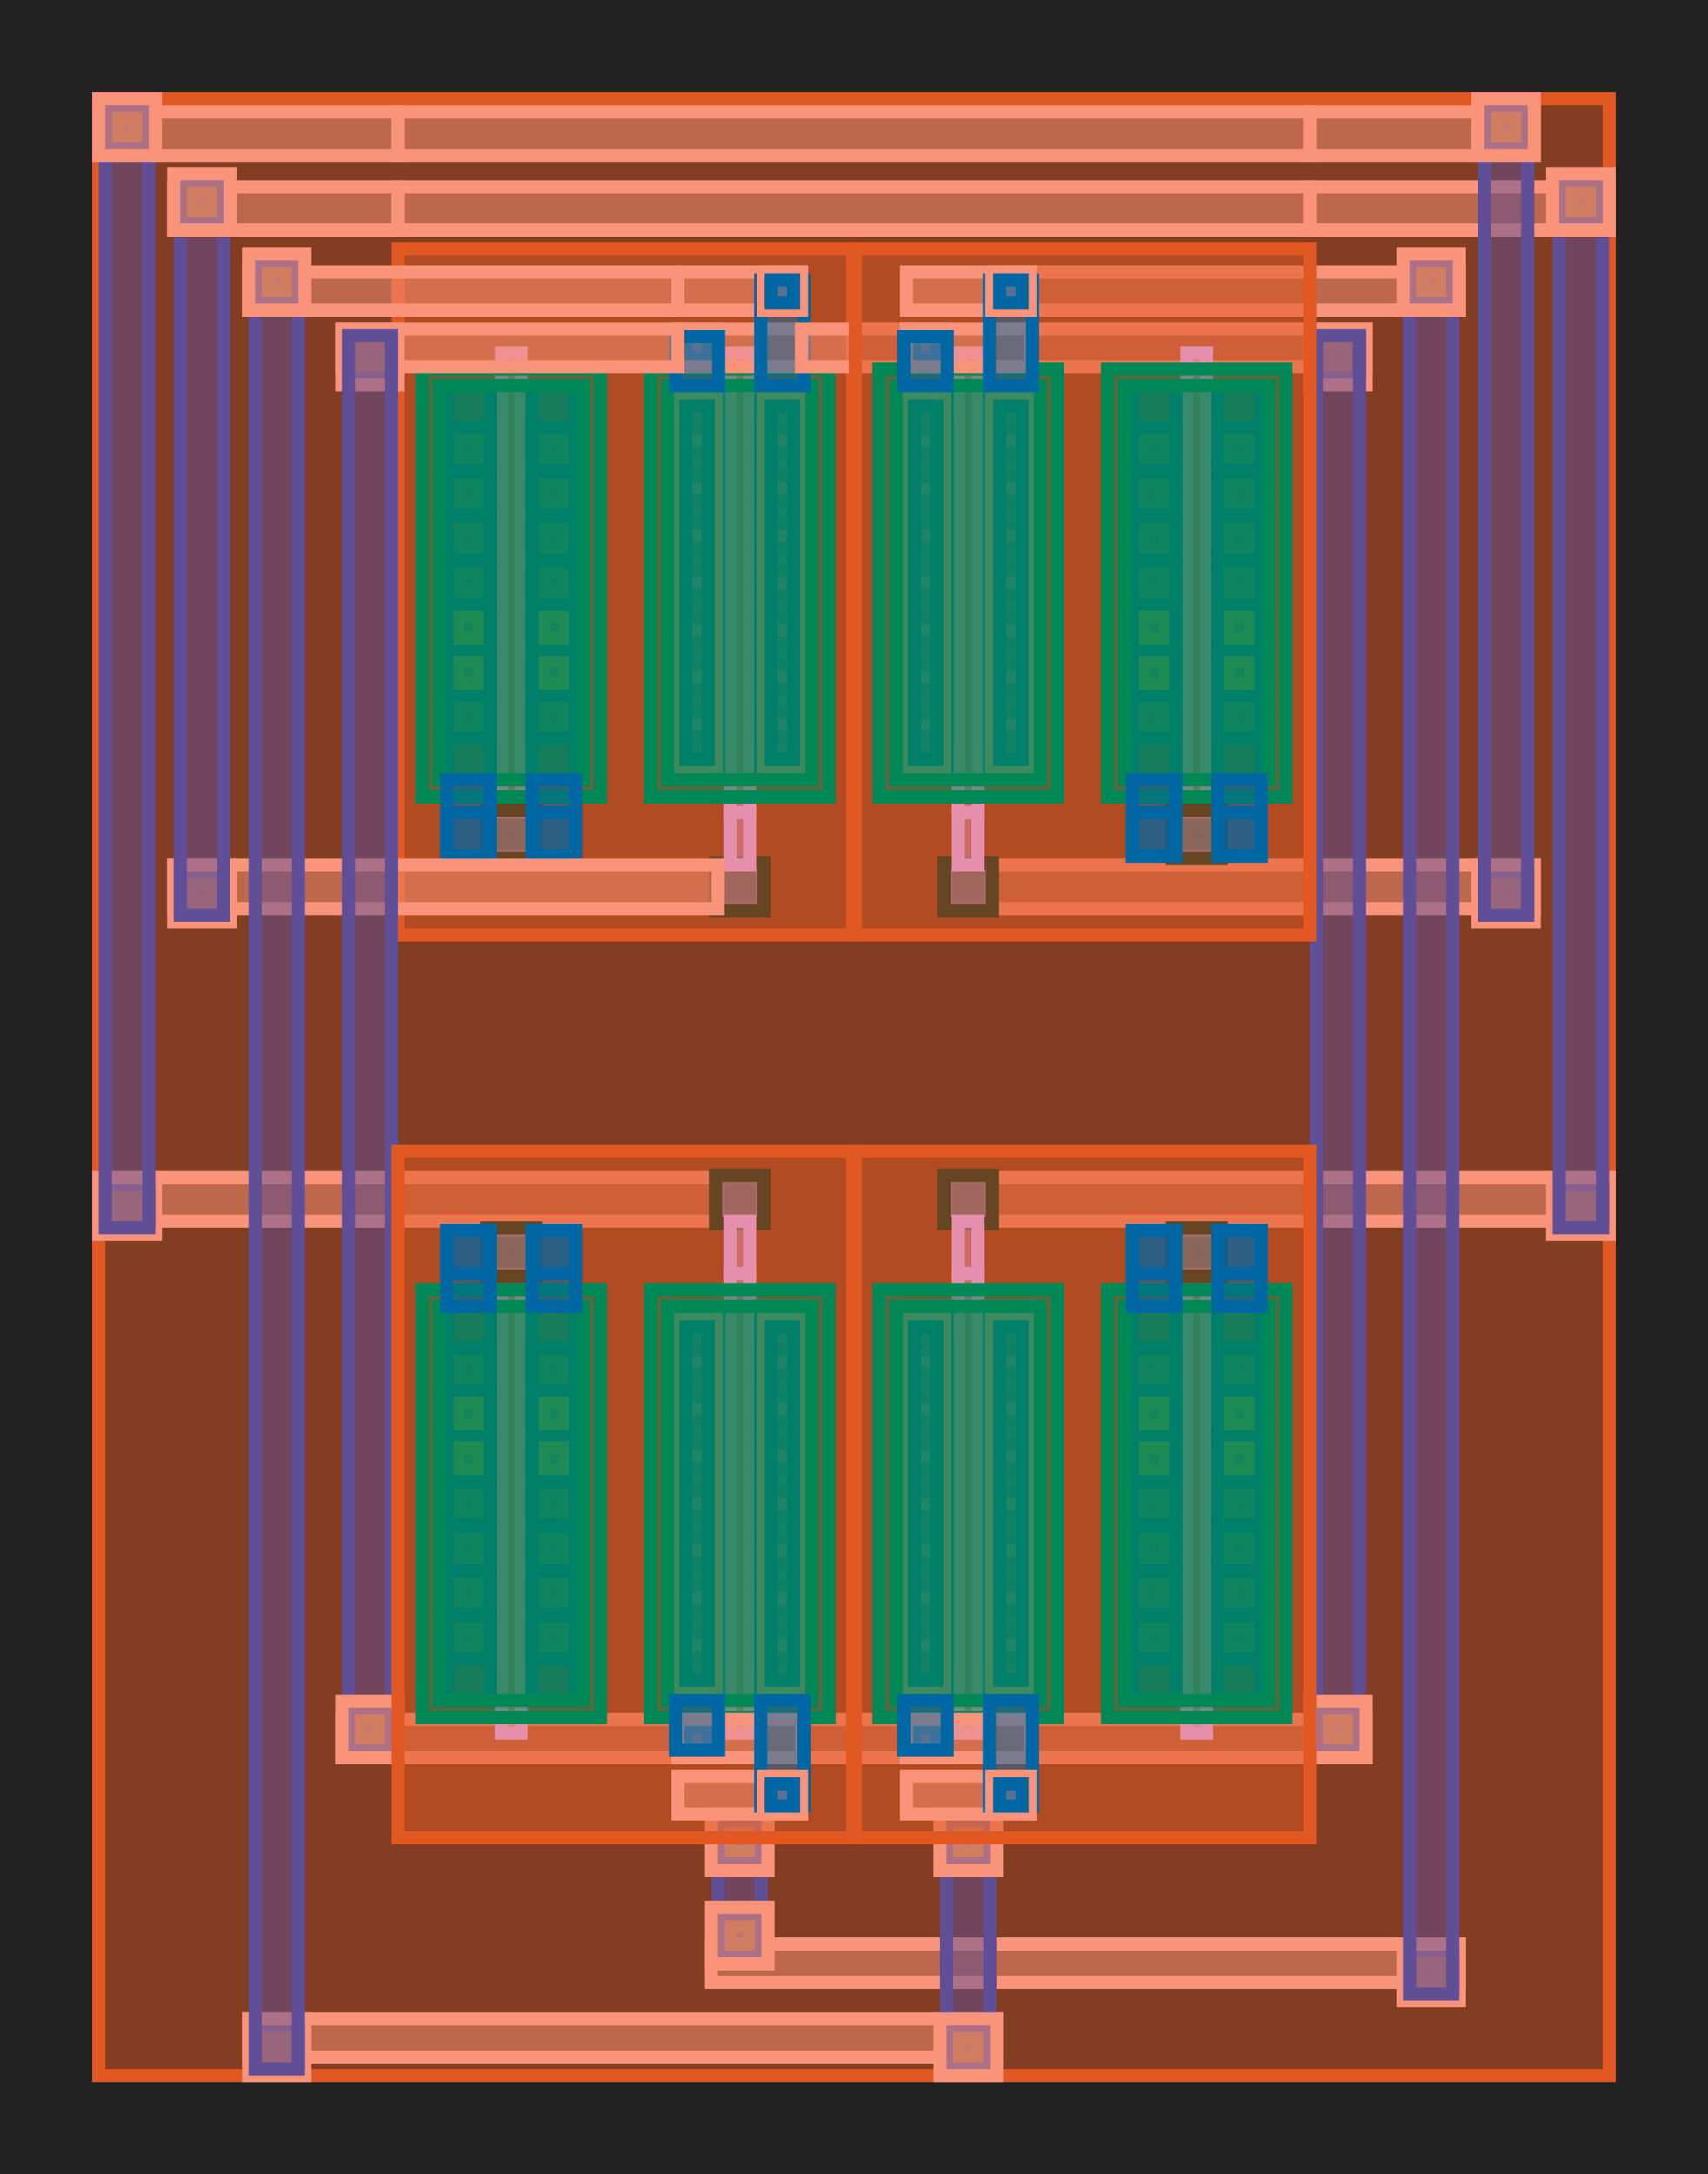 <?xml version='1.0' encoding='ASCII' standalone='yes'?>
<svg xmlns="http://www.w3.org/2000/svg" xmlns:xlink="http://www.w3.org/1999/xlink" width="390.15" height="496.65" viewBox="-65.025 -79.425 130.05 165.55">
<defs>
<style type="text/css">
.l64d44 {stroke: #E25822; fill: #E25822; fill-opacity: 0.5;}
.l67d44 {stroke: #875692; fill: #875692; fill-opacity: 0.5;}
.l66d44 {stroke: #F3C300; fill: #F3C300; fill-opacity: 0.5;}
.l68d44 {stroke: #F38400; fill: #F38400; fill-opacity: 0.5;}
.l95d20 {stroke: #654522; fill: #654522; fill-opacity: 0.5;}
.l65d20 {stroke: #008856; fill: #008856; fill-opacity: 0.5;}
.l67d20 {stroke: #0067A5; fill: #0067A5; fill-opacity: 0.5;}
.l66d20 {stroke: #E68FAC; fill: #E68FAC; fill-opacity: 0.5;}
.l93d44 {stroke: #008856; fill: #008856; fill-opacity: 0.5;}
.l68d20 {stroke: #F99379; fill: #F99379; fill-opacity: 0.5;}
.l69d20 {stroke: #604E97; fill: #604E97; fill-opacity: 0.5;}
</style>
</defs>
<rect x="-65.025" y="-79.425" width="130.05" height="165.55" fill="#222222" stroke="none"/>
<g id="diff_pair_471429cf$1" transform="scale(1 -1)">
<polygon id="00000190DB8A0940" class="l64d44" points="-57.5,-78.6 57.5,-78.6 57.5,71.9 -57.5,71.9"/>
<polygon id="00000190DB8A08D0" class="l64d44" points="-34.7,8.25 -0.1,8.25 -0.1,60.5 -34.7,60.5"/>
<polygon id="00000190DB8A0320" class="l66d20" points="-9.45,17.55 -9.45,52.55 -7.95,52.55 -7.95,17.55"/>
<polygon id="00000190DB8A1120" class="l66d44" points="-6.3,24 -6.3,25.7 -4.6,25.7 -4.6,24"/>
<polygon id="00000190DB8A0780" class="l67d20" points="-7.1,23.2 -7.1,26.5 -3.8,26.5 -3.8,23.2"/>
<polygon id="00000190DB8A1820" class="l67d20" points="-7.1,26.6 -7.1,29.9 -3.8,29.9 -3.8,26.6"/>
<polygon id="00000190DB89FEC0" class="l66d44" points="-6.3,44.4 -6.3,46.1 -4.6,46.1 -4.6,44.4"/>
<polygon id="00000190DB8A1580" class="l67d20" points="-7.1,43.6 -7.1,46.9 -3.8,46.9 -3.8,43.6"/>
<polygon id="00000190DB8A17B0" class="l66d44" points="-6.3,27.4 -6.3,29.1 -4.6,29.1 -4.6,27.4"/>
<polygon id="00000190DB8A1890" class="l66d44" points="-6.3,41 -6.3,42.7 -4.6,42.7 -4.6,41"/>
<polygon id="00000190DB8A14A0" class="l67d20" points="-7.1,40.2 -7.1,43.5 -3.8,43.5 -3.8,40.2"/>
<polygon id="00000190DB8A0010" class="l67d20" points="-7.1,30 -7.1,33.3 -3.8,33.3 -3.8,30"/>
<polygon id="00000190DB8A1190" class="l66d44" points="-6.3,37.6 -6.3,39.3 -4.6,39.3 -4.6,37.6"/>
<polygon id="00000190DB8A1510" class="l67d20" points="-7.1,36.8 -7.1,40.1 -3.8,40.1 -3.8,36.8"/>
<polygon id="00000190DB8A0D30" class="l66d44" points="-6.3,30.8 -6.3,32.5 -4.6,32.5 -4.6,30.8"/>
<polygon id="00000190DB8A0550" class="l66d44" points="-6.3,34.2 -6.3,35.9 -4.6,35.9 -4.6,34.2"/>
<polygon id="00000190DB8A0A20" class="l67d20" points="-7.1,33.4 -7.1,36.7 -3.8,36.7 -3.8,33.4"/>
<polygon id="00000190DB89FD00" class="l67d20" points="-7.1,20.05 -7.1,50.05 -3.8,50.05 -3.8,20.05"/>
<polygon id="00000190DB8A0630" class="l67d44" points="-6.3,21.6 -6.3,23.3 -4.6,23.3 -4.6,21.6"/>
<polygon id="00000190DB8A0E10" class="l68d20" points="-6.9,21 -6.9,23.9 -4,23.9 -4,21"/>
<polygon id="00000190DB8A0390" class="l67d20" points="-6.3,21.6 -6.3,23.3 -4.6,23.3 -4.6,21.6"/>
<polygon id="00000190DB89FF30" class="l67d44" points="-6.3,46.8 -6.3,48.5 -4.6,48.5 -4.6,46.8"/>
<polygon id="00000190DB8A0B00" class="l68d20" points="-6.9,46.2 -6.9,49.1 -4,49.1 -4,46.2"/>
<polygon id="00000190DB8A0400" class="l67d20" points="-6.3,46.8 -6.3,48.5 -4.6,48.5 -4.6,46.8"/>
<polygon id="00000190DB8A05C0" class="l67d44" points="-6.3,43.2 -6.3,44.9 -4.6,44.9 -4.6,43.2"/>
<polygon id="00000190DB8A0470" class="l68d20" points="-6.9,42.6 -6.9,45.5 -4,45.5 -4,42.6"/>
<polygon id="00000190DB89FDE0" class="l67d20" points="-6.3,43.2 -6.3,44.9 -4.6,44.9 -4.6,43.2"/>
<polygon id="00000190DB8A15F0" class="l67d44" points="-6.3,39.6 -6.3,41.3 -4.6,41.3 -4.6,39.6"/>
<polygon id="00000190DB8A12E0" class="l68d20" points="-6.9,39 -6.9,41.9 -4,41.9 -4,39"/>
<polygon id="00000190DB8A0BE0" class="l67d20" points="-6.3,39.6 -6.3,41.3 -4.6,41.3 -4.6,39.6"/>
<polygon id="00000190DB8A1350" class="l67d44" points="-6.3,36 -6.3,37.7 -4.6,37.7 -4.6,36"/>
<polygon id="00000190DB89FD70" class="l68d20" points="-6.9,35.4 -6.9,38.3 -4,38.3 -4,35.4"/>
<polygon id="00000190DB8A13C0" class="l67d20" points="-6.3,36 -6.3,37.7 -4.6,37.7 -4.6,36"/>
<polygon id="00000190DB8A04E0" class="l67d44" points="-6.3,32.4 -6.3,34.1 -4.6,34.1 -4.6,32.4"/>
<polygon id="00000190DB8A0710" class="l68d20" points="-6.9,31.8 -6.9,34.7 -4,34.7 -4,31.8"/>
<polygon id="00000190DB8A1660" class="l67d20" points="-6.3,32.4 -6.3,34.1 -4.6,34.1 -4.6,32.4"/>
<polygon id="00000190DB8A06A0" class="l67d44" points="-6.3,28.8 -6.3,30.5 -4.6,30.5 -4.6,28.8"/>
<polygon id="00000190DB8A1430" class="l68d20" points="-6.9,28.2 -6.9,31.1 -4,31.1 -4,28.2"/>
<polygon id="00000190DB8A16D0" class="l67d20" points="-6.3,28.8 -6.3,30.5 -4.6,30.5 -4.6,28.8"/>
<polygon id="00000190DB8A0A90" class="l67d44" points="-6.3,25.2 -6.3,26.9 -4.6,26.9 -4.6,25.2"/>
<polygon id="00000190DB8A0B70" class="l68d20" points="-6.9,24.6 -6.9,27.5 -4,27.5 -4,24.6"/>
<polygon id="00000190DB8A1270" class="l67d20" points="-6.3,25.2 -6.3,26.9 -4.6,26.9 -4.6,25.2"/>
<polygon id="00000190DB8A07F0" class="l68d20" points="-6.9,20.05 -6.9,50.05 -4,50.05 -4,20.05"/>
<polygon id="00000190DB8A0160" class="l67d20" points="-6.3,21.6 -6.3,48.5 -4.6,48.5 -4.6,21.6"/>
<polygon id="00000190DB8A0C50" class="l66d44" points="-12.8,24 -12.8,25.7 -11.1,25.7 -11.1,24"/>
<polygon id="00000190DB8A0860" class="l67d20" points="-13.6,23.2 -13.6,26.5 -10.3,26.5 -10.3,23.2"/>
<polygon id="00000190DB8A0080" class="l67d20" points="-13.6,26.6 -13.6,29.9 -10.3,29.9 -10.3,26.6"/>
<polygon id="00000190DB8A1740" class="l66d44" points="-12.8,44.4 -12.8,46.1 -11.1,46.1 -11.1,44.4"/>
<polygon id="00000190DB8A09B0" class="l67d20" points="-13.6,43.6 -13.6,46.9 -10.3,46.9 -10.3,43.6"/>
<polygon id="00000190DB89FE50" class="l66d44" points="-12.8,27.4 -12.8,29.1 -11.1,29.1 -11.1,27.4"/>
<polygon id="00000190DB8A0CC0" class="l66d44" points="-12.8,41 -12.8,42.7 -11.1,42.7 -11.1,41"/>
<polygon id="00000190DB8A0DA0" class="l67d20" points="-13.6,40.2 -13.6,43.5 -10.3,43.5 -10.3,40.2"/>
<polygon id="00000190DB89FFA0" class="l67d20" points="-13.6,30 -13.6,33.3 -10.3,33.3 -10.3,30"/>
<polygon id="00000190DB8A01D0" class="l66d44" points="-12.8,37.6 -12.8,39.3 -11.1,39.3 -11.1,37.6"/>
<polygon id="00000190DB8A00F0" class="l67d20" points="-13.6,36.8 -13.6,40.1 -10.3,40.1 -10.3,36.8"/>
<polygon id="00000190DB8A02B0" class="l66d44" points="-12.8,30.8 -12.8,32.5 -11.1,32.5 -11.1,30.8"/>
<polygon id="00000190DB8A0E80" class="l66d44" points="-12.8,34.2 -12.8,35.9 -11.1,35.9 -11.1,34.2"/>
<polygon id="00000190DB8A0EF0" class="l67d20" points="-13.6,33.4 -13.6,36.7 -10.3,36.7 -10.3,33.4"/>
<polygon id="00000190DB8A0F60" class="l67d20" points="-13.6,20.05 -13.6,50.05 -10.3,50.05 -10.3,20.05"/>
<polygon id="00000190DB8A0FD0" class="l67d44" points="-12.8,21.6 -12.8,23.3 -11.1,23.3 -11.1,21.6"/>
<polygon id="00000190DB8A1040" class="l68d20" points="-13.4,21 -13.4,23.9 -10.5,23.9 -10.5,21"/>
<polygon id="00000190DB8A10B0" class="l67d20" points="-12.8,21.6 -12.8,23.3 -11.1,23.3 -11.1,21.6"/>
<polygon id="00000190DB8A1200" class="l67d44" points="-12.8,46.8 -12.8,48.5 -11.1,48.5 -11.1,46.8"/>
<polygon id="00000190DB8A0240" class="l68d20" points="-13.4,46.2 -13.4,49.1 -10.5,49.1 -10.5,46.2"/>
<polygon id="00000190DB8A3260" class="l67d20" points="-12.8,46.8 -12.8,48.5 -11.1,48.5 -11.1,46.8"/>
<polygon id="00000190DB8A2EE0" class="l67d44" points="-12.8,43.2 -12.8,44.9 -11.1,44.9 -11.1,43.2"/>
<polygon id="00000190DB8A23F0" class="l68d20" points="-13.4,42.6 -13.4,45.5 -10.5,45.5 -10.5,42.6"/>
<polygon id="00000190DB8A33B0" class="l67d20" points="-12.8,43.2 -12.8,44.9 -11.1,44.9 -11.1,43.2"/>
<polygon id="00000190DB8A3180" class="l67d44" points="-12.8,39.6 -12.8,41.3 -11.1,41.3 -11.1,39.6"/>
<polygon id="00000190DB8A2C40" class="l68d20" points="-13.4,39 -13.4,41.9 -10.5,41.9 -10.5,39"/>
<polygon id="00000190DB8A2620" class="l67d20" points="-12.8,39.6 -12.8,41.3 -11.1,41.3 -11.1,39.6"/>
<polygon id="00000190DB8A2AF0" class="l67d44" points="-12.8,36 -12.8,37.7 -11.1,37.7 -11.1,36"/>
<polygon id="00000190DB8A29A0" class="l68d20" points="-13.4,35.4 -13.4,38.3 -10.5,38.3 -10.5,35.4"/>
<polygon id="00000190DB8A2070" class="l67d20" points="-12.8,36 -12.8,37.7 -11.1,37.7 -11.1,36"/>
<polygon id="00000190DB8A2F50" class="l67d44" points="-12.8,32.4 -12.8,34.1 -11.1,34.1 -11.1,32.4"/>
<polygon id="00000190DB8A2FC0" class="l68d20" points="-13.4,31.8 -13.4,34.7 -10.5,34.7 -10.5,31.8"/>
<polygon id="00000190DB8A24D0" class="l67d20" points="-12.8,32.4 -12.8,34.1 -11.1,34.1 -11.1,32.4"/>
<polygon id="00000190DB8A30A0" class="l67d44" points="-12.8,28.8 -12.8,30.5 -11.1,30.5 -11.1,28.8"/>
<polygon id="00000190DB8A2B60" class="l68d20" points="-13.4,28.2 -13.4,31.1 -10.5,31.1 -10.5,28.2"/>
<polygon id="00000190DB8A2BD0" class="l67d20" points="-12.8,28.8 -12.8,30.5 -11.1,30.5 -11.1,28.8"/>
<polygon id="00000190DB8A1CF0" class="l67d44" points="-12.8,25.2 -12.8,26.9 -11.1,26.9 -11.1,25.2"/>
<polygon id="00000190DB8A21C0" class="l68d20" points="-13.4,24.6 -13.4,27.5 -10.5,27.5 -10.5,24.6"/>
<polygon id="00000190DB8A31F0" class="l67d20" points="-12.8,25.2 -12.8,26.9 -11.1,26.9 -11.1,25.2"/>
<polygon id="00000190DB8A3030" class="l68d20" points="-13.4,20.05 -13.4,50.05 -10.5,50.05 -10.5,20.05"/>
<polygon id="00000190DB8A2930" class="l67d20" points="-12.8,21.6 -12.8,48.5 -11.1,48.5 -11.1,21.6"/>
<polygon id="00000190DB8A2460" class="l93d44" points="-15.5,18.75 -15.5,51.35 -1.9,51.35 -1.9,18.75"/>
<polygon id="00000190DB8A1BA0" class="l65d20" points="-14.2,20.05 -14.2,50.05 -3.2,50.05 -3.2,20.05"/>
<polygon id="00000190DB8A20E0" class="l67d44" points="-12.8,52.1 -12.8,53.8 -11.1,53.8 -11.1,52.1"/>
<polygon id="00000190DB8A2A10" class="l68d20" points="-13.4,51.5 -13.4,54.4 -10.5,54.4 -10.5,51.5"/>
<polygon id="00000190DB8A1F90" class="l67d20" points="-12.8,52.1 -12.8,53.8 -11.1,53.8 -11.1,52.1"/>
<polygon id="00000190DB8A2540" class="l66d20" points="-26.85,17.55 -26.85,52.55 -25.35,52.55 -25.35,17.55"/>
<polygon id="00000190DB8A2A80" class="l66d44" points="-23.7,24 -23.7,25.7 -22,25.7 -22,24"/>
<polygon id="00000190DB8A2150" class="l67d20" points="-24.5,23.2 -24.5,26.5 -21.2,26.5 -21.2,23.2"/>
<polygon id="00000190DB8A32D0" class="l67d20" points="-24.5,26.6 -24.5,29.9 -21.2,29.9 -21.2,26.6"/>
<polygon id="00000190DB8A2770" class="l66d44" points="-23.7,44.4 -23.7,46.1 -22,46.1 -22,44.4"/>
<polygon id="00000190DB8A25B0" class="l67d20" points="-24.5,43.6 -24.5,46.9 -21.2,46.9 -21.2,43.6"/>
<polygon id="00000190DB8A2690" class="l66d44" points="-23.7,27.4 -23.7,29.1 -22,29.1 -22,27.4"/>
<polygon id="00000190DB8A2310" class="l66d44" points="-23.7,41 -23.7,42.7 -22,42.7 -22,41"/>
<polygon id="00000190DB8A1D60" class="l67d20" points="-24.5,40.2 -24.5,43.5 -21.2,43.5 -21.2,40.2"/>
<polygon id="00000190DB8A1C10" class="l67d20" points="-24.5,30 -24.5,33.3 -21.2,33.3 -21.2,30"/>
<polygon id="00000190DB8A2230" class="l66d44" points="-23.7,37.6 -23.7,39.3 -22,39.3 -22,37.6"/>
<polygon id="00000190DB8A2700" class="l67d20" points="-24.5,36.8 -24.5,40.1 -21.2,40.1 -21.2,36.8"/>
<polygon id="00000190DB8A3110" class="l66d44" points="-23.7,30.8 -23.7,32.5 -22,32.5 -22,30.8"/>
<polygon id="00000190DB8A2CB0" class="l66d44" points="-23.7,34.2 -23.7,35.9 -22,35.9 -22,34.2"/>
<polygon id="00000190DB8A27E0" class="l67d20" points="-24.5,33.4 -24.5,36.7 -21.2,36.7 -21.2,33.4"/>
<polygon id="00000190DB8A2E00" class="l67d20" points="-24.5,20.05 -24.5,50.05 -21.2,50.05 -21.2,20.05"/>
<polygon id="00000190DB8A3340" class="l66d44" points="-30.2,24 -30.2,25.7 -28.5,25.7 -28.5,24"/>
<polygon id="00000190DB8A1A50" class="l67d20" points="-31,23.2 -31,26.5 -27.7,26.5 -27.7,23.2"/>
<polygon id="00000190DB8A2D20" class="l67d20" points="-31,26.6 -31,29.9 -27.7,29.9 -27.7,26.6"/>
<polygon id="00000190DB8A2380" class="l66d44" points="-30.2,44.4 -30.2,46.1 -28.5,46.1 -28.5,44.4"/>
<polygon id="00000190DB8A22A0" class="l67d20" points="-31,43.6 -31,46.9 -27.7,46.9 -27.7,43.6"/>
<polygon id="00000190DB8A1EB0" class="l66d44" points="-30.2,27.4 -30.2,29.1 -28.5,29.1 -28.5,27.4"/>
<polygon id="00000190DB8A2850" class="l66d44" points="-30.2,41 -30.2,42.7 -28.5,42.7 -28.5,41"/>
<polygon id="00000190DB8A2D90" class="l67d20" points="-31,40.2 -31,43.5 -27.7,43.5 -27.7,40.2"/>
<polygon id="00000190DB8A28C0" class="l67d20" points="-31,30 -31,33.3 -27.7,33.3 -27.7,30"/>
<polygon id="00000190DB8A1C80" class="l66d44" points="-30.2,37.6 -30.2,39.3 -28.5,39.3 -28.5,37.6"/>
<polygon id="00000190DB8A2E70" class="l67d20" points="-31,36.8 -31,40.1 -27.7,40.1 -27.7,36.8"/>
<polygon id="00000190DB8A3420" class="l66d44" points="-30.2,30.8 -30.2,32.5 -28.5,32.5 -28.5,30.8"/>
<polygon id="00000190DB8A3490" class="l66d44" points="-30.2,34.2 -30.2,35.9 -28.5,35.9 -28.5,34.2"/>
<polygon id="00000190DB8A1900" class="l67d20" points="-31,33.4 -31,36.7 -27.7,36.7 -27.7,33.4"/>
<polygon id="00000190DB8A1970" class="l67d20" points="-31,20.05 -31,50.05 -27.7,50.05 -27.7,20.05"/>
<polygon id="00000190DB8A19E0" class="l93d44" points="-32.9,18.75 -32.9,51.35 -19.3,51.35 -19.3,18.75"/>
<polygon id="00000190DB8A1AC0" class="l65d20" points="-31.6,20.05 -31.6,50.05 -20.6,50.05 -20.6,20.05"/>
<polygon id="00000190DB8A1B30" class="l66d44" points="-26.95,15.05 -26.95,16.75 -25.25,16.75 -25.25,15.05"/>
<polygon id="00000190DB8A1DD0" class="l66d20" points="-27.75,14.25 -27.75,17.55 -24.45,17.55 -24.45,14.25"/>
<polygon id="00000190DB8A1E40" class="l67d20" points="-27.75,14.25 -27.75,17.55 -24.45,17.55 -24.45,14.25"/>
<polygon id="00000190DB8A1F20" class="l66d20" points="-27.75,14.25 -27.75,17.55 -24.45,17.55 -24.45,14.25"/>
<polygon id="00000190DB8A2000" class="l95d20" points="-27.95,14.05 -24.25,14.05 -24.25,17.75 -27.95,17.75"/>
<polygon id="00000190DB8A3AB0" class="l67d20" points="-31,14.25 -27.75,14.25 -27.75,17.55 -31,17.55"/>
<polygon id="00000190DB8A4530" class="l67d20" points="-31,14.25 -27.7,14.25 -27.7,20.05 -31,20.05"/>
<polygon id="00000190DB8A3B90" class="l67d20" points="-24.45,14.25 -21.2,14.25 -21.2,17.55 -24.45,17.55"/>
<polygon id="00000190DB8A4060" class="l67d20" points="-24.5,14.25 -21.2,14.25 -21.2,20.05 -24.5,20.05"/>
<polygon id="00000190DB8A45A0" class="l68d20" points="-13.4,55.8 -13.4,58.7 -4,58.7 -4,55.8"/>
<polygon id="00000190DB8A3D50" class="l68d20" points="-13.4,51.5 -13.4,54.4 -4,54.4 -4,51.5"/>
<polygon id="00000190DB8A4ED0" class="l66d44" points="-9.55,11.05 -9.55,12.75 -7.85,12.75 -7.85,11.05"/>
<polygon id="00000190DB8A4370" class="l68d20" points="-10.15,10.45 -10.15,13.35 -7.25,13.35 -7.25,10.45"/>
<polygon id="00000190DB8A4140" class="l67d20" points="-10.35,10.25 -10.35,13.55 -7.05,13.55 -7.05,10.25"/>
<polygon id="00000190DB8A41B0" class="l67d44" points="-9.55,11.05 -9.55,12.75 -7.85,12.75 -7.85,11.05"/>
<polygon id="00000190DB8A3F10" class="l66d20" points="-10.35,10.25 -10.35,13.55 -7.05,13.55 -7.05,10.25"/>
<polygon id="00000190DB8A3960" class="l68d20" points="-10.35,10.25 -10.35,13.55 -7.05,13.55 -7.05,10.25"/>
<polygon id="00000190DB8A3810" class="l66d20" points="-10.35,10.25 -10.35,13.55 -7.05,13.55 -7.05,10.25"/>
<polygon id="00000190DB8A3E30" class="l95d20" points="-10.55,10.05 -6.85,10.05 -6.85,13.75 -10.55,13.75"/>
<polygon id="00000190DB8A4220" class="l67d20" points="-7.1,50.05 -3.8,50.05 -3.8,58.1 -7.1,58.1"/>
<polygon id="00000190DB8A4B50" class="l67d44" points="-6.3,56.4 -6.3,58.1 -4.6,58.1 -4.6,56.4"/>
<polygon id="00000190DB8A4680" class="l68d20" points="-6.9,55.8 -6.9,58.7 -4,58.7 -4,55.8"/>
<polygon id="00000190DB8A4290" class="l67d20" points="-6.3,56.4 -6.3,58.1 -4.6,58.1 -4.6,56.4"/>
<polygon id="00000190DB8A4A00" class="l66d20" points="-9.45,13.55 -7.95,13.55 -7.95,17.55 -9.45,17.55"/>
<polygon id="00000190DB8A4AE0" class="l67d20" points="-13.6,50.05 -10.3,50.05 -10.3,53.8 -13.6,53.8"/>
<polygon id="00000190DB8A36C0" class="l68d20" points="7.05,-13.55 57.5,-13.55 57.5,-10.25 7.05,-10.25"/>
<polygon id="00000190DB8A4920" class="l68d44" points="54.6,-13.15 54.6,-11.65 56.1,-11.65 56.1,-13.15"/>
<polygon id="00000190DB8A3F80" class="l69d20" points="53.7,-14.05 53.7,-10.75 57,-10.75 57,-14.05"/>
<polygon id="00000190DB8A3C70" class="l68d20" points="53.2,-14.55 53.2,-10.25 57.5,-10.25 57.5,-14.55"/>
<polygon id="00000190DB8A3B20" class="l69d20" points="57,-14.05 57,-14.05 57,-10.75 57,-10.75"/>
<polygon id="00000190DB8A3DC0" class="l69d20" points="57,62.4 57,62.4 57,65.7 57,65.7"/>
<polygon id="00000190DB8A47D0" class="l69d20" points="53.7,-14.05 57,-14.05 57,65.7 53.7,65.7"/>
<polygon id="00000190DB8A40D0" class="l68d20" points="34.7,61.9 57.5,61.9 57.5,65.2 34.7,65.2"/>
<polygon id="00000190DB8A37A0" class="l68d44" points="54.6,63.3 54.6,64.8 56.1,64.8 56.1,63.3"/>
<polygon id="00000190DB8A46F0" class="l69d20" points="53.7,62.4 53.7,65.7 57,65.7 57,62.4"/>
<polygon id="00000190DB8A5020" class="l68d20" points="53.2,61.9 53.2,66.2 57.5,66.2 57.5,61.9"/>
<polygon id="00000190DB8A5090" class="l68d20" points="-57.5,-13.55 -7.05,-13.55 -7.05,-10.25 -57.5,-10.25"/>
<polygon id="00000190DB8A4A70" class="l68d44" points="-56.1,-13.15 -56.1,-11.65 -54.6,-11.65 -54.6,-13.15"/>
<polygon id="00000190DB8A3CE0" class="l69d20" points="-57,-14.05 -57,-10.75 -53.7,-10.75 -53.7,-14.05"/>
<polygon id="00000190DB8A43E0" class="l68d20" points="-57.5,-14.55 -57.5,-10.25 -53.2,-10.25 -53.2,-14.55"/>
<polygon id="00000190DB8A3FF0" class="l69d20" points="-53.7,-14.05 -53.7,-14.05 -53.7,-10.75 -53.7,-10.75"/>
<polygon id="00000190DB8A3880" class="l69d20" points="-53.7,68.1 -53.7,68.1 -53.7,71.4 -53.7,71.4"/>
<polygon id="00000190DB8A4C30" class="l69d20" points="-57,-14.05 -53.7,-14.05 -53.7,71.4 -57,71.4"/>
<polygon id="00000190DB8A39D0" class="l68d20" points="-57.5,67.6 -34.7,67.6 -34.7,70.9 -57.5,70.9"/>
<polygon id="00000190DB8A4300" class="l68d44" points="-56.1,69 -56.1,70.5 -54.6,70.5 -54.6,69"/>
<polygon id="00000190DB8A3C00" class="l69d20" points="-57,68.1 -57,71.4 -53.7,71.4 -53.7,68.1"/>
<polygon id="00000190DB8A4990" class="l68d20" points="-57.5,67.6 -57.5,71.9 -53.2,71.9 -53.2,67.6"/>
<polygon id="00000190DB8A4450" class="l68d20" points="10.35,10.25 51.8,10.25 51.8,13.55 10.35,13.55"/>
<polygon id="00000190DB8A44C0" class="l68d44" points="48.9,10.65 48.9,12.15 50.4,12.15 50.4,10.65"/>
<polygon id="00000190DB8A4BC0" class="l69d20" points="48,9.75 48,13.05 51.3,13.05 51.3,9.75"/>
<polygon id="00000190DB8A4760" class="l68d20" points="47.5,9.25 47.5,13.55 51.8,13.55 51.8,9.25"/>
<polygon id="00000190DB8A48B0" class="l69d20" points="51.3,9.75 51.3,9.75 51.3,13.05 51.3,13.05"/>
<polygon id="00000190DB8A4CA0" class="l69d20" points="51.3,68.1 51.3,68.1 51.3,71.4 51.3,71.4"/>
<polygon id="00000190DB8A3500" class="l69d20" points="48,9.75 51.3,9.75 51.3,71.4 48,71.4"/>
<polygon id="00000190DB8A4D10" class="l68d20" points="34.7,67.6 51.8,67.6 51.8,70.9 34.7,70.9"/>
<polygon id="00000190DB8A3EA0" class="l68d44" points="48.9,69 48.9,70.5 50.4,70.5 50.4,69"/>
<polygon id="00000190DB8A4DF0" class="l69d20" points="48,68.1 48,71.4 51.3,71.4 51.3,68.1"/>
<polygon id="00000190DB8A4F40" class="l68d20" points="47.5,67.6 47.5,71.9 51.8,71.9 51.8,67.6"/>
<polygon id="00000190DB8A3570" class="l68d20" points="-34.7,67.6 -34.7,70.9 34.7,70.9 34.7,67.6"/>
<polygon id="00000190DB8A35E0" class="l68d20" points="-51.8,10.25 -10.35,10.25 -10.35,13.55 -51.8,13.55"/>
<polygon id="00000190DB8A3730" class="l68d44" points="-50.4,10.65 -50.4,12.15 -48.9,12.15 -48.9,10.65"/>
<polygon id="00000190DB8A5F70" class="l69d20" points="-51.3,9.75 -51.3,13.05 -48,13.05 -48,9.75"/>
<polygon id="00000190DB8A5DB0" class="l68d20" points="-51.8,9.25 -51.8,13.55 -47.5,13.55 -47.5,9.25"/>
<polygon id="00000190DB8A67C0" class="l69d20" points="-48,9.75 -48,9.75 -48,13.05 -48,13.05"/>
<polygon id="00000190DB8A5100" class="l69d20" points="-48,62.4 -48,62.4 -48,65.7 -48,65.7"/>
<polygon id="00000190DB8A6C20" class="l69d20" points="-51.3,9.75 -48,9.75 -48,65.7 -51.3,65.7"/>
<polygon id="00000190DB8A53A0" class="l68d20" points="-51.8,61.9 -34.7,61.9 -34.7,65.2 -51.8,65.2"/>
<polygon id="00000190DB8A5950" class="l68d44" points="-50.4,63.3 -50.4,64.8 -48.9,64.8 -48.9,63.3"/>
<polygon id="00000190DB8A5BF0" class="l69d20" points="-51.3,62.4 -51.3,65.7 -48,65.7 -48,62.4"/>
<polygon id="00000190DB8A6750" class="l68d20" points="-51.8,61.9 -51.8,66.2 -47.5,66.2 -47.5,61.9"/>
<polygon id="00000190DB8A6520" class="l68d20" points="-34.7,61.9 -34.7,65.2 34.7,65.2 34.7,61.9"/>
<polygon id="00000190DB8A6050" class="l68d20" points="-46.1,-77.2 10.85,-77.2 10.85,-74.3 -46.1,-74.3"/>
<polygon id="00000190DB8A59C0" class="l68d44" points="-44.7,-77.2 -44.7,-75.7 -43.2,-75.7 -43.2,-77.2"/>
<polygon id="00000190DB8A62F0" class="l69d20" points="-45.6,-78.1 -45.6,-74.8 -42.3,-74.8 -42.3,-78.1"/>
<polygon id="00000190DB8A5FE0" class="l68d20" points="-46.1,-78.6 -46.1,-74.3 -41.8,-74.3 -41.8,-78.6"/>
<polygon id="00000190DB8A56B0" class="l69d20" points="-42.3,-78.1 -42.3,-78.1 -42.3,-74.8 -42.3,-74.8"/>
<polygon id="00000190DB8A5CD0" class="l69d20" points="-42.3,56.3 -42.3,56.3 -42.3,59.6 -42.3,59.6"/>
<polygon id="00000190DB8A6830" class="l69d20" points="-45.6,-78.1 -42.3,-78.1 -42.3,59.6 -45.6,59.6"/>
<polygon id="00000190DB8A5720" class="l68d20" points="-46.1,55.8 -13.4,55.8 -13.4,58.7 -46.1,58.7"/>
<polygon id="00000190DB8A5B10" class="l68d44" points="-44.7,57.2 -44.7,58.7 -43.2,58.7 -43.2,57.2"/>
<polygon id="00000190DB8A6980" class="l69d20" points="-45.6,56.3 -45.6,59.6 -42.3,59.6 -42.3,56.3"/>
<polygon id="00000190DB8A5870" class="l68d20" points="-46.1,55.8 -46.1,60.1 -41.8,60.1 -41.8,55.8"/>
<polygon id="00000190DB8A68A0" class="l68d20" points="-10.85,-71.5 46.1,-71.5 46.1,-68.6 -10.85,-68.6"/>
<polygon id="00000190DB8A6910" class="l68d44" points="43.2,-71.5 43.2,-70 44.7,-70 44.7,-71.5"/>
<polygon id="00000190DB8A5E20" class="l69d20" points="42.3,-72.4 42.3,-69.1 45.6,-69.1 45.6,-72.4"/>
<polygon id="00000190DB8A5E90" class="l68d20" points="41.8,-72.9 41.8,-68.6 46.1,-68.6 46.1,-72.9"/>
<polygon id="00000190DB8A6670" class="l69d20" points="45.6,-72.4 45.6,-72.4 45.6,-69.1 45.6,-69.1"/>
<polygon id="00000190DB8A5A30" class="l69d20" points="45.6,56.3 45.6,56.3 45.6,59.6 45.6,59.6"/>
<polygon id="00000190DB8A5560" class="l69d20" points="42.3,-72.4 45.6,-72.4 45.6,59.6 42.3,59.6"/>
<polygon id="00000190DB8A5F00" class="l68d20" points="13.4,55.8 46.1,55.8 46.1,58.7 13.4,58.7"/>
<polygon id="00000190DB8A5B80" class="l68d44" points="43.2,57.2 43.2,58.7 44.7,58.7 44.7,57.2"/>
<polygon id="00000190DB8A5410" class="l69d20" points="42.3,56.3 42.3,59.6 45.6,59.6 45.6,56.3"/>
<polygon id="00000190DB8A66E0" class="l68d20" points="41.8,55.8 41.8,60.1 46.1,60.1 46.1,55.8"/>
<polygon id="00000190DB8A5AA0" class="l69d20" points="-10.35,-66.3 -10.35,-62.5 -7.05,-62.5 -7.05,-66.3"/>
<polygon id="00000190DB8A6B40" class="l69d20" points="7.05,-74.8 7.05,-62.5 10.35,-62.5 10.35,-74.8"/>
<polygon id="00000190DB8A60C0" class="l68d44" points="-9.45,-68.7 -9.45,-67.2 -7.95,-67.2 -7.95,-68.7"/>
<polygon id="00000190DB8A5C60" class="l69d20" points="-10.35,-69.6 -10.35,-66.3 -7.05,-66.3 -7.05,-69.6"/>
<polygon id="00000190DB8A5330" class="l68d20" points="-10.85,-70.1 -10.85,-65.8 -6.55,-65.8 -6.55,-70.1"/>
<polygon id="00000190DB8A55D0" class="l68d44" points="7.95,-77.2 7.95,-75.7 9.45,-75.7 9.45,-77.2"/>
<polygon id="00000190DB8A69F0" class="l69d20" points="7.05,-78.1 7.05,-74.8 10.35,-74.8 10.35,-78.1"/>
<polygon id="00000190DB8A5D40" class="l68d20" points="6.55,-78.6 6.55,-74.3 10.85,-74.3 10.85,-78.6"/>
<polygon id="00000190DB8A6130" class="l68d44" points="-9.45,-61.6 -9.45,-60.1 -7.95,-60.1 -7.95,-61.6"/>
<polygon id="00000190DB8A6BB0" class="l69d20" points="-10.35,-62.5 -10.35,-59.2 -7.05,-59.2 -7.05,-62.5"/>
<polygon id="00000190DB8A61A0" class="l68d20" points="-10.85,-63 -10.85,-58.7 -6.55,-58.7 -6.55,-63"/>
<polygon id="00000190DB8A5480" class="l68d44" points="7.95,-61.6 7.95,-60.1 9.45,-60.1 9.45,-61.6"/>
<polygon id="00000190DB8A6210" class="l69d20" points="7.05,-62.5 7.05,-59.2 10.35,-59.2 10.35,-62.5"/>
<polygon id="00000190DB8A6A60" class="l68d20" points="6.55,-63 6.55,-58.7 10.85,-58.7 10.85,-63"/>
<polygon id="00000190DB8A54F0" class="l68d20" points="-39,51.5 -13.4,51.5 -13.4,54.4 -39,54.4"/>
<polygon id="00000190DB8A6360" class="l68d44" points="-37.6,51.5 -37.6,53 -36.1,53 -36.1,51.5"/>
<polygon id="00000190DB8A6600" class="l69d20" points="-38.5,50.6 -38.5,53.9 -35.2,53.9 -35.2,50.6"/>
<polygon id="00000190DB8A6AD0" class="l68d20" points="-39,50.1 -39,54.4 -34.7,54.4 -34.7,50.1"/>
<polygon id="00000190DB8A6C90" class="l69d20" points="-35.2,-53.9 -35.2,-53.9 -35.2,-50.6 -35.2,-50.6"/>
<polygon id="00000190DB8A6280" class="l69d20" points="-35.2,50.6 -35.2,50.6 -35.2,53.9 -35.2,53.9"/>
<polygon id="00000190DB8A5170" class="l69d20" points="-38.5,-53.9 -35.2,-53.9 -35.2,53.9 -38.5,53.9"/>
<polygon id="00000190DB8A51E0" class="l68d20" points="-39,-54.4 -13.4,-54.4 -13.4,-51.5 -39,-51.5"/>
<polygon id="00000190DB8A6440" class="l68d44" points="-37.6,-53 -37.6,-51.5 -36.1,-51.5 -36.1,-53"/>
<polygon id="00000190DB8A63D0" class="l69d20" points="-38.5,-53.9 -38.5,-50.6 -35.2,-50.6 -35.2,-53.9"/>
<polygon id="00000190DB8A64B0" class="l68d20" points="-39,-54.4 -39,-50.1 -34.7,-50.1 -34.7,-54.4"/>
<polygon id="00000190DB8A6590" class="l68d20" points="13.4,51.5 39,51.5 39,54.4 13.4,54.4"/>
<polygon id="00000190DB8A58E0" class="l68d44" points="36.1,51.5 36.1,53 37.6,53 37.6,51.5"/>
<polygon id="00000190DB8A5250" class="l69d20" points="35.2,50.6 35.2,53.9 38.5,53.9 38.5,50.6"/>
<polygon id="00000190DB8A52C0" class="l68d20" points="34.7,50.1 34.7,54.4 39,54.4 39,50.1"/>
<polygon id="00000190DB8A5640" class="l69d20" points="38.5,-53.9 38.5,-53.9 38.5,-50.6 38.5,-50.6"/>
<polygon id="00000190DB8A5790" class="l69d20" points="38.5,50.6 38.5,50.6 38.5,53.9 38.5,53.9"/>
<polygon id="00000190DB8A5800" class="l69d20" points="35.2,-53.9 38.5,-53.9 38.5,53.9 35.2,53.9"/>
<polygon id="00000190DB8A7C50" class="l68d20" points="13.4,-54.4 39,-54.4 39,-51.5 13.4,-51.5"/>
<polygon id="00000190DB8A75C0" class="l68d44" points="36.1,-53 36.1,-51.5 37.6,-51.5 37.6,-53"/>
<polygon id="00000190DB8A7EF0" class="l69d20" points="35.2,-53.9 35.2,-50.6 38.5,-50.6 38.5,-53.9"/>
<polygon id="00000190DB8A7BE0" class="l68d20" points="34.7,-54.4 34.7,-50.1 39,-50.1 39,-54.4"/>
<polygon id="00000190DB8A72B0" class="l68d20" points="-4,-54.4 -4,-51.5 4,-51.5 4,-54.4"/>
<polygon id="00000190DB8A78D0" class="l68d20" points="-4,51.5 -4,54.4 4,54.4 4,51.5"/>
<polygon id="00000190DB8A8430" class="l64d44" points="-34.7,-8.25 -0.1,-8.25 -0.1,-60.5 -34.7,-60.5"/>
<polygon id="00000190DB8A7320" class="l66d20" points="-9.45,-17.55 -9.45,-52.55 -7.95,-52.55 -7.95,-17.55"/>
<polygon id="00000190DB8A7710" class="l66d44" points="-6.3,-24 -6.3,-25.7 -4.6,-25.7 -4.6,-24"/>
<polygon id="00000190DB8A8350" class="l67d20" points="-7.1,-23.2 -7.1,-26.5 -3.8,-26.5 -3.8,-23.2"/>
<polygon id="00000190DB8A6E50" class="l67d20" points="-7.1,-26.6 -7.1,-29.9 -3.8,-29.9 -3.8,-26.6"/>
<polygon id="00000190DB8A7D30" class="l66d44" points="-6.3,-44.4 -6.3,-46.1 -4.6,-46.1 -4.6,-44.4"/>
<polygon id="00000190DB8A87B0" class="l67d20" points="-7.1,-43.6 -7.1,-46.9 -3.8,-46.9 -3.8,-43.6"/>
<polygon id="00000190DB8A6D70" class="l66d44" points="-6.3,-27.4 -6.3,-29.1 -4.6,-29.1 -4.6,-27.4"/>
<polygon id="00000190DB8A84A0" class="l66d44" points="-6.3,-41 -6.3,-42.7 -4.6,-42.7 -4.6,-41"/>
<polygon id="00000190DB8A8660" class="l67d20" points="-7.1,-40.2 -7.1,-43.5 -3.8,-43.5 -3.8,-40.2"/>
<polygon id="00000190DB8A7860" class="l67d20" points="-7.1,-30 -7.1,-33.3 -3.8,-33.3 -3.8,-30"/>
<polygon id="00000190DB8A7780" class="l66d44" points="-6.3,-37.6 -6.3,-39.3 -4.6,-39.3 -4.6,-37.6"/>
<polygon id="00000190DB8A85F0" class="l67d20" points="-7.1,-36.8 -7.1,-40.1 -3.8,-40.1 -3.8,-36.8"/>
<polygon id="00000190DB8A6F30" class="l66d44" points="-6.3,-30.8 -6.3,-32.5 -4.6,-32.5 -4.6,-30.8"/>
<polygon id="00000190DB8A7390" class="l66d44" points="-6.3,-34.2 -6.3,-35.9 -4.6,-35.9 -4.6,-34.2"/>
<polygon id="00000190DB8A8510" class="l67d20" points="-7.1,-33.4 -7.1,-36.7 -3.8,-36.7 -3.8,-33.4"/>
<polygon id="00000190DB8A83C0" class="l67d20" points="-7.1,-20.05 -7.1,-50.05 -3.8,-50.05 -3.8,-20.05"/>
<polygon id="00000190DB8A8740" class="l67d44" points="-6.3,-21.6 -6.3,-23.3 -4.6,-23.3 -4.6,-21.6"/>
<polygon id="00000190DB8A8190" class="l68d20" points="-6.9,-21 -6.9,-23.9 -4,-23.9 -4,-21"/>
<polygon id="00000190DB8A7B00" class="l67d20" points="-6.3,-21.6 -6.3,-23.3 -4.6,-23.3 -4.6,-21.6"/>
<polygon id="00000190DB8A8120" class="l67d44" points="-6.3,-46.8 -6.3,-48.5 -4.6,-48.5 -4.6,-46.8"/>
<polygon id="00000190DB8A80B0" class="l68d20" points="-6.9,-46.2 -6.9,-49.1 -4,-49.1 -4,-46.2"/>
<polygon id="00000190DB8A82E0" class="l67d20" points="-6.3,-46.8 -6.3,-48.5 -4.6,-48.5 -4.6,-46.8"/>
<polygon id="00000190DB8A7400" class="l67d44" points="-6.3,-43.2 -6.3,-44.9 -4.6,-44.9 -4.6,-43.2"/>
<polygon id="00000190DB8A7630" class="l68d20" points="-6.9,-42.6 -6.9,-45.5 -4,-45.5 -4,-42.6"/>
<polygon id="00000190DB8A7B70" class="l67d20" points="-6.3,-43.2 -6.3,-44.9 -4.6,-44.9 -4.6,-43.2"/>
<polygon id="00000190DB8A77F0" class="l67d44" points="-6.3,-39.6 -6.3,-41.3 -4.6,-41.3 -4.6,-39.6"/>
<polygon id="00000190DB8A79B0" class="l68d20" points="-6.9,-39 -6.9,-41.9 -4,-41.9 -4,-39"/>
<polygon id="00000190DB8A7470" class="l67d20" points="-6.3,-39.6 -6.3,-41.3 -4.6,-41.3 -4.6,-39.6"/>
<polygon id="00000190DB8A7940" class="l67d44" points="-6.3,-36 -6.3,-37.7 -4.6,-37.7 -4.6,-36"/>
<polygon id="00000190DB8A7A20" class="l68d20" points="-6.9,-35.4 -6.9,-38.3 -4,-38.3 -4,-35.4"/>
<polygon id="00000190DB8A7240" class="l67d20" points="-6.3,-36 -6.3,-37.7 -4.6,-37.7 -4.6,-36"/>
<polygon id="00000190DB8A86D0" class="l67d44" points="-6.3,-32.4 -6.3,-34.1 -4.6,-34.1 -4.6,-32.4"/>
<polygon id="00000190DB8A7E10" class="l68d20" points="-6.9,-31.8 -6.9,-34.7 -4,-34.7 -4,-31.8"/>
<polygon id="00000190DB8A6EC0" class="l67d20" points="-6.3,-32.4 -6.3,-34.1 -4.6,-34.1 -4.6,-32.4"/>
<polygon id="00000190DB8A8820" class="l67d44" points="-6.3,-28.8 -6.3,-30.5 -4.6,-30.5 -4.6,-28.8"/>
<polygon id="00000190DB8A8890" class="l68d20" points="-6.9,-28.2 -6.9,-31.1 -4,-31.1 -4,-28.2"/>
<polygon id="00000190DB8A8200" class="l67d20" points="-6.3,-28.8 -6.3,-30.5 -4.6,-30.5 -4.6,-28.8"/>
<polygon id="00000190DB8A8270" class="l67d44" points="-6.3,-25.2 -6.3,-26.9 -4.6,-26.9 -4.6,-25.2"/>
<polygon id="00000190DB8A6D00" class="l68d20" points="-6.9,-24.6 -6.9,-27.5 -4,-27.5 -4,-24.6"/>
<polygon id="00000190DB8A7550" class="l67d20" points="-6.3,-25.2 -6.3,-26.9 -4.6,-26.9 -4.6,-25.2"/>
<polygon id="00000190DB8A6FA0" class="l68d20" points="-6.9,-20.05 -6.9,-50.05 -4,-50.05 -4,-20.05"/>
<polygon id="00000190DB8A8580" class="l67d20" points="-6.3,-21.6 -6.3,-48.5 -4.6,-48.5 -4.6,-21.6"/>
<polygon id="00000190DB8A7A90" class="l66d44" points="-12.8,-24 -12.8,-25.7 -11.1,-25.7 -11.1,-24"/>
<polygon id="00000190DB8A6DE0" class="l67d20" points="-13.6,-23.2 -13.6,-26.5 -10.3,-26.5 -10.3,-23.2"/>
<polygon id="00000190DB8A7010" class="l67d20" points="-13.6,-26.6 -13.6,-29.9 -10.3,-29.9 -10.3,-26.6"/>
<polygon id="00000190DB8A7080" class="l66d44" points="-12.8,-44.4 -12.8,-46.1 -11.1,-46.1 -11.1,-44.4"/>
<polygon id="00000190DB8A70F0" class="l67d20" points="-13.6,-43.6 -13.6,-46.9 -10.3,-46.9 -10.3,-43.6"/>
<polygon id="00000190DB8A8040" class="l66d44" points="-12.8,-27.4 -12.8,-29.1 -11.1,-29.1 -11.1,-27.4"/>
<polygon id="00000190DB8A7CC0" class="l66d44" points="-12.8,-41 -12.8,-42.7 -11.1,-42.7 -11.1,-41"/>
<polygon id="00000190DB8A7E80" class="l67d20" points="-13.6,-40.2 -13.6,-43.5 -10.3,-43.5 -10.3,-40.2"/>
<polygon id="00000190DB8A7160" class="l67d20" points="-13.6,-30 -13.6,-33.3 -10.3,-33.3 -10.3,-30"/>
<polygon id="00000190DB8A7F60" class="l66d44" points="-12.8,-37.6 -12.8,-39.3 -11.1,-39.3 -11.1,-37.6"/>
<polygon id="00000190DB8A76A0" class="l67d20" points="-13.6,-36.8 -13.6,-40.1 -10.3,-40.1 -10.3,-36.8"/>
<polygon id="00000190DB8A7DA0" class="l66d44" points="-12.8,-30.8 -12.8,-32.5 -11.1,-32.5 -11.1,-30.8"/>
<polygon id="00000190DB8A74E0" class="l66d44" points="-12.8,-34.2 -12.8,-35.9 -11.1,-35.9 -11.1,-34.2"/>
<polygon id="00000190DB8A71D0" class="l67d20" points="-13.6,-33.4 -13.6,-36.7 -10.3,-36.7 -10.3,-33.4"/>
<polygon id="00000190DB8A7FD0" class="l67d20" points="-13.6,-20.05 -13.6,-50.05 -10.3,-50.05 -10.3,-20.05"/>
<polygon id="00000190DB8A9D90" class="l67d44" points="-12.8,-21.6 -12.8,-23.3 -11.1,-23.3 -11.1,-21.6"/>
<polygon id="00000190DB8A9150" class="l68d20" points="-13.4,-21 -13.4,-23.9 -10.5,-23.9 -10.5,-21"/>
<polygon id="00000190DB8AA1F0" class="l67d20" points="-12.8,-21.6 -12.8,-23.3 -11.1,-23.3 -11.1,-21.6"/>
<polygon id="00000190DB8A8970" class="l67d44" points="-12.8,-46.8 -12.8,-48.5 -11.1,-48.5 -11.1,-46.8"/>
<polygon id="00000190DB8A8CF0" class="l68d20" points="-13.4,-46.2 -13.4,-49.1 -10.5,-49.1 -10.5,-46.2"/>
<polygon id="00000190DB8A9770" class="l67d20" points="-12.8,-46.8 -12.8,-48.5 -11.1,-48.5 -11.1,-46.8"/>
<polygon id="00000190DB8A9380" class="l67d44" points="-12.8,-43.2 -12.8,-44.9 -11.1,-44.9 -11.1,-43.2"/>
<polygon id="00000190DB8A95B0" class="l68d20" points="-13.4,-42.6 -13.4,-45.5 -10.5,-45.5 -10.5,-42.6"/>
<polygon id="00000190DB8AA2D0" class="l67d20" points="-12.8,-43.2 -12.8,-44.9 -11.1,-44.9 -11.1,-43.2"/>
<polygon id="00000190DB8A9000" class="l67d44" points="-12.8,-39.6 -12.8,-41.3 -11.1,-41.3 -11.1,-39.6"/>
<polygon id="00000190DB8AA260" class="l68d20" points="-13.4,-39 -13.4,-41.9 -10.5,-41.9 -10.5,-39"/>
<polygon id="00000190DB8A9070" class="l67d20" points="-12.8,-39.6 -12.8,-41.3 -11.1,-41.3 -11.1,-39.6"/>
<polygon id="00000190DB8A9700" class="l67d44" points="-12.8,-36 -12.8,-37.7 -11.1,-37.7 -11.1,-36"/>
<polygon id="00000190DB8A9E70" class="l68d20" points="-13.4,-35.4 -13.4,-38.3 -10.5,-38.3 -10.5,-35.4"/>
<polygon id="00000190DB8A9C40" class="l67d20" points="-12.8,-36 -12.8,-37.7 -11.1,-37.7 -11.1,-36"/>
<polygon id="00000190DB8A9D20" class="l67d44" points="-12.8,-32.4 -12.8,-34.1 -11.1,-34.1 -11.1,-32.4"/>
<polygon id="00000190DB8A8D60" class="l68d20" points="-13.4,-31.8 -13.4,-34.7 -10.5,-34.7 -10.5,-31.8"/>
<polygon id="00000190DB8A9540" class="l67d20" points="-12.8,-32.4 -12.8,-34.1 -11.1,-34.1 -11.1,-32.4"/>
<polygon id="00000190DB8A8E40" class="l67d44" points="-12.8,-28.8 -12.8,-30.5 -11.1,-30.5 -11.1,-28.8"/>
<polygon id="00000190DB8A90E0" class="l68d20" points="-13.4,-28.2 -13.4,-31.1 -10.5,-31.1 -10.5,-28.2"/>
<polygon id="00000190DB8A8F20" class="l67d20" points="-12.8,-28.8 -12.8,-30.5 -11.1,-30.5 -11.1,-28.8"/>
<polygon id="00000190DB8A89E0" class="l67d44" points="-12.8,-25.2 -12.8,-26.9 -11.1,-26.9 -11.1,-25.2"/>
<polygon id="00000190DB8A9CB0" class="l68d20" points="-13.4,-24.6 -13.4,-27.5 -10.5,-27.5 -10.5,-24.6"/>
<polygon id="00000190DB8A9930" class="l67d20" points="-12.8,-25.2 -12.8,-26.9 -11.1,-26.9 -11.1,-25.2"/>
<polygon id="00000190DB8A9E00" class="l68d20" points="-13.4,-20.05 -13.4,-50.05 -10.5,-50.05 -10.5,-20.05"/>
<polygon id="00000190DB8A97E0" class="l67d20" points="-12.8,-21.6 -12.8,-48.5 -11.1,-48.5 -11.1,-21.6"/>
<polygon id="00000190DB8AA0A0" class="l93d44" points="-15.5,-18.75 -15.5,-51.35 -1.9,-51.35 -1.9,-18.75"/>
<polygon id="00000190DB8A9850" class="l65d20" points="-14.2,-20.05 -14.2,-50.05 -3.2,-50.05 -3.2,-20.05"/>
<polygon id="00000190DB8A8F90" class="l67d44" points="-12.8,-52.1 -12.8,-53.8 -11.1,-53.8 -11.1,-52.1"/>
<polygon id="00000190DB8A8AC0" class="l68d20" points="-13.4,-51.5 -13.4,-54.4 -10.5,-54.4 -10.5,-51.5"/>
<polygon id="00000190DB8AA420" class="l67d20" points="-12.8,-52.1 -12.8,-53.8 -11.1,-53.8 -11.1,-52.1"/>
<polygon id="00000190DB8A8A50" class="l66d20" points="-26.85,-17.55 -26.85,-52.55 -25.35,-52.55 -25.35,-17.55"/>
<polygon id="00000190DB8A9BD0" class="l66d44" points="-23.7,-24 -23.7,-25.7 -22,-25.7 -22,-24"/>
<polygon id="00000190DB8A9EE0" class="l67d20" points="-24.5,-23.2 -24.5,-26.5 -21.2,-26.5 -21.2,-23.2"/>
<polygon id="00000190DB8A8B30" class="l67d20" points="-24.5,-26.6 -24.5,-29.9 -21.2,-29.9 -21.2,-26.6"/>
<polygon id="00000190DB8A9620" class="l66d44" points="-23.7,-44.4 -23.7,-46.1 -22,-46.1 -22,-44.4"/>
<polygon id="00000190DB8A98C0" class="l67d20" points="-24.5,-43.6 -24.5,-46.9 -21.2,-46.9 -21.2,-43.6"/>
<polygon id="00000190DB8A8BA0" class="l66d44" points="-23.7,-27.4 -23.7,-29.1 -22,-29.1 -22,-27.4"/>
<polygon id="00000190DB8A9F50" class="l66d44" points="-23.7,-41 -23.7,-42.7 -22,-42.7 -22,-41"/>
<polygon id="00000190DB8A9FC0" class="l67d20" points="-24.5,-40.2 -24.5,-43.5 -21.2,-43.5 -21.2,-40.2"/>
<polygon id="00000190DB8A8900" class="l67d20" points="-24.5,-30 -24.5,-33.3 -21.2,-33.3 -21.2,-30"/>
<polygon id="00000190DB8AA490" class="l66d44" points="-23.7,-37.6 -23.7,-39.3 -22,-39.3 -22,-37.6"/>
<polygon id="00000190DB8A8C10" class="l67d20" points="-24.5,-36.8 -24.5,-40.1 -21.2,-40.1 -21.2,-36.8"/>
<polygon id="00000190DB8AA180" class="l66d44" points="-23.7,-30.8 -23.7,-32.5 -22,-32.5 -22,-30.8"/>
<polygon id="00000190DB8AA3B0" class="l66d44" points="-23.7,-34.2 -23.7,-35.9 -22,-35.9 -22,-34.2"/>
<polygon id="00000190DB8A8C80" class="l67d20" points="-24.5,-33.4 -24.5,-36.7 -21.2,-36.7 -21.2,-33.4"/>
<polygon id="00000190DB8AA340" class="l67d20" points="-24.5,-20.05 -24.5,-50.05 -21.2,-50.05 -21.2,-20.05"/>
<polygon id="00000190DB8A99A0" class="l66d44" points="-30.2,-24 -30.2,-25.7 -28.5,-25.7 -28.5,-24"/>
<polygon id="00000190DB8A8DD0" class="l67d20" points="-31,-23.2 -31,-26.5 -27.7,-26.5 -27.7,-23.2"/>
<polygon id="00000190DB8AA030" class="l67d20" points="-31,-26.6 -31,-29.9 -27.7,-29.9 -27.7,-26.6"/>
<polygon id="00000190DB8A8EB0" class="l66d44" points="-30.2,-44.4 -30.2,-46.1 -28.5,-46.1 -28.5,-44.4"/>
<polygon id="00000190DB8A91C0" class="l67d20" points="-31,-43.6 -31,-46.9 -27.7,-46.9 -27.7,-43.6"/>
<polygon id="00000190DB8A9A10" class="l66d44" points="-30.2,-27.4 -30.2,-29.1 -28.5,-29.1 -28.5,-27.4"/>
<polygon id="00000190DB8A94D0" class="l66d44" points="-30.2,-41 -30.2,-42.7 -28.5,-42.7 -28.5,-41"/>
<polygon id="00000190DB8A9230" class="l67d20" points="-31,-40.2 -31,-43.5 -27.7,-43.5 -27.7,-40.2"/>
<polygon id="00000190DB8A92A0" class="l67d20" points="-31,-30 -31,-33.3 -27.7,-33.3 -27.7,-30"/>
<polygon id="00000190DB8A9A80" class="l66d44" points="-30.2,-37.6 -30.2,-39.3 -28.5,-39.3 -28.5,-37.6"/>
<polygon id="00000190DB8A9310" class="l67d20" points="-31,-36.8 -31,-40.1 -27.7,-40.1 -27.7,-36.8"/>
<polygon id="00000190DB8A93F0" class="l66d44" points="-30.2,-30.8 -30.2,-32.5 -28.5,-32.5 -28.5,-30.8"/>
<polygon id="00000190DB8A9AF0" class="l66d44" points="-30.2,-34.2 -30.2,-35.9 -28.5,-35.9 -28.5,-34.2"/>
<polygon id="00000190DB8A9460" class="l67d20" points="-31,-33.4 -31,-36.7 -27.7,-36.7 -27.7,-33.4"/>
<polygon id="00000190DB8A9690" class="l67d20" points="-31,-20.05 -31,-50.05 -27.7,-50.05 -27.7,-20.05"/>
<polygon id="00000190DB8A9B60" class="l93d44" points="-32.9,-18.75 -32.9,-51.35 -19.3,-51.35 -19.3,-18.75"/>
<polygon id="00000190DB8AA110" class="l65d20" points="-31.6,-20.05 -31.6,-50.05 -20.6,-50.05 -20.6,-20.05"/>
<polygon id="00000190DB8AB5A0" class="l66d44" points="-26.95,-15.05 -26.95,-16.75 -25.25,-16.75 -25.25,-15.05"/>
<polygon id="00000190DB8AAC70" class="l66d20" points="-27.75,-14.25 -27.75,-17.55 -24.45,-17.55 -24.45,-14.25"/>
<polygon id="00000190DB8ABB50" class="l67d20" points="-27.75,-14.25 -27.75,-17.55 -24.45,-17.55 -24.45,-14.25"/>
<polygon id="00000190DB8ABAE0" class="l66d20" points="-27.75,-14.25 -27.75,-17.55 -24.45,-17.55 -24.45,-14.25"/>
<polygon id="00000190DB8AB0D0" class="l95d20" points="-27.95,-14.05 -24.25,-14.05 -24.25,-17.75 -27.95,-17.75"/>
<polygon id="00000190DB8ABCA0" class="l67d20" points="-31,-14.25 -27.75,-14.25 -27.75,-17.55 -31,-17.55"/>
<polygon id="00000190DB8AB6F0" class="l67d20" points="-31,-14.25 -27.7,-14.25 -27.7,-20.05 -31,-20.05"/>
<polygon id="00000190DB8AB760" class="l67d20" points="-24.45,-14.25 -21.2,-14.25 -21.2,-17.55 -24.45,-17.55"/>
<polygon id="00000190DB8AA8F0" class="l67d20" points="-24.5,-14.25 -21.2,-14.25 -21.2,-20.05 -24.5,-20.05"/>
<polygon id="00000190DB8AADC0" class="l68d20" points="-13.4,-55.8 -13.4,-58.7 -4,-58.7 -4,-55.8"/>
<polygon id="00000190DB8ABD80" class="l68d20" points="-13.4,-51.5 -13.4,-54.4 -4,-54.4 -4,-51.5"/>
<polygon id="00000190DB8ABC30" class="l66d44" points="-9.55,-11.05 -9.55,-12.75 -7.85,-12.75 -7.85,-11.05"/>
<polygon id="00000190DB8AB530" class="l68d20" points="-10.15,-10.45 -10.15,-13.35 -7.25,-13.35 -7.25,-10.45"/>
<polygon id="00000190DB8AB060" class="l67d20" points="-10.35,-10.25 -10.35,-13.55 -7.05,-13.55 -7.05,-10.25"/>
<polygon id="00000190DB8AA7A0" class="l67d44" points="-9.55,-11.05 -9.55,-12.75 -7.85,-12.75 -7.85,-11.05"/>
<polygon id="00000190DB8AACE0" class="l66d20" points="-10.35,-10.25 -10.35,-13.55 -7.05,-13.55 -7.05,-10.25"/>
<polygon id="00000190DB8AB610" class="l68d20" points="-10.35,-10.25 -10.35,-13.55 -7.05,-13.55 -7.05,-10.25"/>
<polygon id="00000190DB8AAB90" class="l66d20" points="-10.35,-10.25 -10.35,-13.55 -7.05,-13.55 -7.05,-10.25"/>
<polygon id="00000190DB8AB140" class="l95d20" points="-10.55,-10.05 -6.85,-10.05 -6.85,-13.75 -10.55,-13.75"/>
<polygon id="00000190DB8AB680" class="l67d20" points="-7.1,-50.05 -3.8,-50.05 -3.8,-58.1 -7.1,-58.1"/>
<polygon id="00000190DB8AAD50" class="l67d44" points="-6.3,-56.4 -6.3,-58.1 -4.6,-58.1 -4.6,-56.4"/>
<polygon id="00000190DB8ABE60" class="l68d20" points="-6.9,-55.8 -6.9,-58.7 -4,-58.7 -4,-55.8"/>
<polygon id="00000190DB8AB370" class="l67d20" points="-6.3,-56.4 -6.3,-58.1 -4.6,-58.1 -4.6,-56.4"/>
<polygon id="00000190DB8AB1B0" class="l66d20" points="-9.45,-13.55 -7.95,-13.55 -7.95,-17.55 -9.45,-17.55"/>
<polygon id="00000190DB8AB220" class="l67d20" points="-13.6,-50.05 -10.3,-50.05 -10.3,-53.8 -13.6,-53.8"/>
<polygon id="00000190DB8AAF10" class="l64d44" points="0.1,-8.25 34.7,-8.25 34.7,-60.5 0.1,-60.5"/>
<polygon id="00000190DB8AA960" class="l66d20" points="7.95,-17.55 7.95,-52.55 9.45,-52.55 9.45,-17.55"/>
<polygon id="00000190DB8AA810" class="l66d44" points="11.1,-24 11.1,-25.7 12.8,-25.7 12.8,-24"/>
<polygon id="00000190DB8AAE30" class="l67d20" points="10.3,-23.2 10.3,-26.5 13.6,-26.5 13.6,-23.2"/>
<polygon id="00000190DB8AB290" class="l67d20" points="10.3,-26.6 10.3,-29.9 13.6,-29.9 13.6,-26.6"/>
<polygon id="00000190DB8ABBC0" class="l66d44" points="11.1,-44.4 11.1,-46.1 12.8,-46.1 12.8,-44.4"/>
<polygon id="00000190DB8AB7D0" class="l67d20" points="10.3,-43.6 10.3,-46.9 13.6,-46.9 13.6,-43.6"/>
<polygon id="00000190DB8AB300" class="l66d44" points="11.1,-27.4 11.1,-29.1 12.8,-29.1 12.8,-27.4"/>
<polygon id="00000190DB8ABA00" class="l66d44" points="11.1,-41 11.1,-42.7 12.8,-42.7 12.8,-41"/>
<polygon id="00000190DB8ABD10" class="l67d20" points="10.3,-40.2 10.3,-43.5 13.6,-43.5 13.6,-40.2"/>
<polygon id="00000190DB8AA650" class="l67d20" points="10.3,-30 10.3,-33.3 13.6,-33.3 13.6,-30"/>
<polygon id="00000190DB8AB920" class="l66d44" points="11.1,-37.6 11.1,-39.3 12.8,-39.3 12.8,-37.6"/>
<polygon id="00000190DB8AAF80" class="l67d20" points="10.3,-36.8 10.3,-40.1 13.6,-40.1 13.6,-36.8"/>
<polygon id="00000190DB8AAEA0" class="l66d44" points="11.1,-30.8 11.1,-32.5 12.8,-32.5 12.8,-30.8"/>
<polygon id="00000190DB8AAAB0" class="l66d44" points="11.1,-34.2 11.1,-35.9 12.8,-35.9 12.8,-34.2"/>
<polygon id="00000190DB8AAFF0" class="l67d20" points="10.3,-33.4 10.3,-36.7 13.6,-36.7 13.6,-33.4"/>
<polygon id="00000190DB8AB840" class="l67d20" points="10.3,-20.05 10.3,-50.05 13.6,-50.05 13.6,-20.05"/>
<polygon id="00000190DB8AB3E0" class="l67d44" points="11.1,-21.6 11.1,-23.3 12.8,-23.3 12.8,-21.6"/>
<polygon id="00000190DB8AA880" class="l68d20" points="10.5,-21 10.5,-23.9 13.4,-23.9 13.4,-21"/>
<polygon id="00000190DB8AB8B0" class="l67d20" points="11.1,-21.6 11.1,-23.3 12.8,-23.3 12.8,-21.6"/>
<polygon id="00000190DB8AC020" class="l67d44" points="11.1,-46.8 11.1,-48.5 12.8,-48.5 12.8,-46.8"/>
<polygon id="00000190DB8AC090" class="l68d20" points="10.5,-46.2 10.5,-49.1 13.4,-49.1 13.4,-46.2"/>
<polygon id="00000190DB8ABA70" class="l67d20" points="11.1,-46.8 11.1,-48.5 12.8,-48.5 12.8,-46.8"/>
<polygon id="00000190DB8AB450" class="l67d44" points="11.1,-43.2 11.1,-44.9 12.8,-44.9 12.8,-43.2"/>
<polygon id="00000190DB8AB4C0" class="l68d20" points="10.5,-42.6 10.5,-45.5 13.4,-45.5 13.4,-42.6"/>
<polygon id="00000190DB8AB990" class="l67d20" points="11.1,-43.2 11.1,-44.9 12.8,-44.9 12.8,-43.2"/>
<polygon id="00000190DB8AA9D0" class="l67d44" points="11.1,-39.6 11.1,-41.3 12.8,-41.3 12.8,-39.6"/>
<polygon id="00000190DB8ABDF0" class="l68d20" points="10.5,-39 10.5,-41.9 13.4,-41.9 13.4,-39"/>
<polygon id="00000190DB8AAA40" class="l67d20" points="11.1,-39.6 11.1,-41.3 12.8,-41.3 12.8,-39.6"/>
<polygon id="00000190DB8ABED0" class="l67d44" points="11.1,-36 11.1,-37.7 12.8,-37.7 12.8,-36"/>
<polygon id="00000190DB8AAB20" class="l68d20" points="10.5,-35.4 10.5,-38.3 13.4,-38.3 13.4,-35.4"/>
<polygon id="00000190DB8ABF40" class="l67d20" points="11.1,-36 11.1,-37.7 12.8,-37.7 12.8,-36"/>
<polygon id="00000190DB8ABFB0" class="l67d44" points="11.1,-32.4 11.1,-34.1 12.8,-34.1 12.8,-32.4"/>
<polygon id="00000190DB8AA500" class="l68d20" points="10.5,-31.8 10.5,-34.7 13.4,-34.7 13.4,-31.8"/>
<polygon id="00000190DB8AA570" class="l67d20" points="11.1,-32.4 11.1,-34.1 12.8,-34.1 12.8,-32.4"/>
<polygon id="00000190DB8AA5E0" class="l67d44" points="11.1,-28.8 11.1,-30.5 12.8,-30.5 12.8,-28.8"/>
<polygon id="00000190DB8AA6C0" class="l68d20" points="10.5,-28.2 10.5,-31.1 13.4,-31.1 13.4,-28.2"/>
<polygon id="00000190DB8AA730" class="l67d20" points="11.1,-28.8 11.1,-30.5 12.8,-30.5 12.8,-28.8"/>
<polygon id="00000190DB8AAC00" class="l67d44" points="11.1,-25.2 11.1,-26.9 12.8,-26.9 12.8,-25.2"/>
<polygon id="00000190DB8AD8A0" class="l68d20" points="10.5,-24.6 10.5,-27.5 13.4,-27.5 13.4,-24.6"/>
<polygon id="00000190DB8AC410" class="l67d20" points="11.1,-25.2 11.1,-26.9 12.8,-26.9 12.8,-25.2"/>
<polygon id="00000190DB8AD590" class="l68d20" points="10.5,-20.05 10.5,-50.05 13.4,-50.05 13.4,-20.05"/>
<polygon id="00000190DB8AD910" class="l67d20" points="11.1,-21.6 11.1,-48.5 12.8,-48.5 12.8,-21.6"/>
<polygon id="00000190DB8AD130" class="l66d44" points="4.6,-24 4.6,-25.7 6.3,-25.7 6.3,-24"/>
<polygon id="00000190DB8AC950" class="l67d20" points="3.8,-23.2 3.8,-26.5 7.1,-26.5 7.1,-23.2"/>
<polygon id="00000190DB8ACE20" class="l67d20" points="3.8,-26.6 3.8,-29.9 7.1,-29.9 7.1,-26.6"/>
<polygon id="00000190DB8ACF70" class="l66d44" points="4.6,-44.4 4.6,-46.1 6.3,-46.1 6.3,-44.4"/>
<polygon id="00000190DB8ACDB0" class="l67d20" points="3.8,-43.6 3.8,-46.9 7.1,-46.9 7.1,-43.6"/>
<polygon id="00000190DB8AD7C0" class="l66d44" points="4.6,-27.4 4.6,-29.1 6.3,-29.1 6.3,-27.4"/>
<polygon id="00000190DB8AC100" class="l66d44" points="4.6,-41 4.6,-42.7 6.3,-42.7 6.3,-41"/>
<polygon id="00000190DB8ADC20" class="l67d20" points="3.8,-40.2 3.8,-43.5 7.1,-43.5 7.1,-40.2"/>
<polygon id="00000190DB8AC3A0" class="l67d20" points="3.8,-30 3.8,-33.3 7.1,-33.3 7.1,-30"/>
<polygon id="00000190DB8AC9C0" class="l66d44" points="4.6,-37.6 4.6,-39.3 6.3,-39.3 6.3,-37.6"/>
<polygon id="00000190DB8ACBF0" class="l67d20" points="3.8,-36.8 3.8,-40.1 7.1,-40.1 7.1,-36.8"/>
<polygon id="00000190DB8AD750" class="l66d44" points="4.6,-30.8 4.6,-32.5 6.3,-32.5 6.3,-30.8"/>
<polygon id="00000190DB8AD520" class="l66d44" points="4.6,-34.2 4.6,-35.9 6.3,-35.9 6.3,-34.2"/>
<polygon id="00000190DB8AD050" class="l67d20" points="3.8,-33.4 3.8,-36.7 7.1,-36.7 7.1,-33.4"/>
<polygon id="00000190DB8ACA30" class="l67d20" points="3.8,-20.05 3.8,-50.05 7.1,-50.05 7.1,-20.05"/>
<polygon id="00000190DB8AD2F0" class="l67d44" points="4.6,-21.6 4.6,-23.3 6.3,-23.3 6.3,-21.6"/>
<polygon id="00000190DB8ACFE0" class="l68d20" points="4,-21 4,-23.9 6.9,-23.9 6.9,-21"/>
<polygon id="00000190DB8AC6B0" class="l67d20" points="4.6,-21.6 4.6,-23.3 6.3,-23.3 6.3,-21.6"/>
<polygon id="00000190DB8ACCD0" class="l67d44" points="4.6,-46.8 4.6,-48.5 6.3,-48.5 6.3,-46.8"/>
<polygon id="00000190DB8AD830" class="l68d20" points="4,-46.2 4,-49.1 6.9,-49.1 6.9,-46.2"/>
<polygon id="00000190DB8AC720" class="l67d20" points="4.6,-46.8 4.6,-48.5 6.3,-48.5 6.3,-46.8"/>
<polygon id="00000190DB8ACB10" class="l67d44" points="4.6,-43.2 4.6,-44.9 6.3,-44.9 6.3,-43.2"/>
<polygon id="00000190DB8AD980" class="l68d20" points="4,-42.6 4,-45.5 6.9,-45.5 6.9,-42.6"/>
<polygon id="00000190DB8AC870" class="l67d20" points="4.6,-43.2 4.6,-44.9 6.3,-44.9 6.3,-43.2"/>
<polygon id="00000190DB8AD9F0" class="l67d44" points="4.6,-39.6 4.6,-41.3 6.3,-41.3 6.3,-39.6"/>
<polygon id="00000190DB8ADA60" class="l68d20" points="4,-39 4,-41.9 6.9,-41.9 6.9,-39"/>
<polygon id="00000190DB8ACE90" class="l67d20" points="4.6,-39.6 4.6,-41.3 6.3,-41.3 6.3,-39.6"/>
<polygon id="00000190DB8ACF00" class="l67d44" points="4.6,-36 4.6,-37.7 6.3,-37.7 6.3,-36"/>
<polygon id="00000190DB8AD670" class="l68d20" points="4,-35.4 4,-38.3 6.9,-38.3 6.9,-35.4"/>
<polygon id="00000190DB8ACAA0" class="l67d20" points="4.6,-36 4.6,-37.7 6.3,-37.7 6.3,-36"/>
<polygon id="00000190DB8AC560" class="l67d44" points="4.6,-32.4 4.6,-34.1 6.3,-34.1 6.3,-32.4"/>
<polygon id="00000190DB8AD0C0" class="l68d20" points="4,-31.8 4,-34.7 6.9,-34.7 6.9,-31.8"/>
<polygon id="00000190DB8ACB80" class="l67d20" points="4.6,-32.4 4.6,-34.1 6.3,-34.1 6.3,-32.4"/>
<polygon id="00000190DB8AC480" class="l67d44" points="4.6,-28.8 4.6,-30.5 6.3,-30.5 6.3,-28.8"/>
<polygon id="00000190DB8AD6E0" class="l68d20" points="4,-28.2 4,-31.1 6.9,-31.1 6.9,-28.2"/>
<polygon id="00000190DB8ACC60" class="l67d20" points="4.6,-28.8 4.6,-30.5 6.3,-30.5 6.3,-28.8"/>
<polygon id="00000190DB8ADB40" class="l67d44" points="4.6,-25.2 4.6,-26.9 6.3,-26.9 6.3,-25.2"/>
<polygon id="00000190DB8AD1A0" class="l68d20" points="4,-24.6 4,-27.5 6.9,-27.5 6.9,-24.6"/>
<polygon id="00000190DB8ACD40" class="l67d20" points="4.6,-25.2 4.6,-26.9 6.3,-26.9 6.3,-25.2"/>
<polygon id="00000190DB8AC330" class="l68d20" points="4,-20.05 4,-50.05 6.9,-50.05 6.9,-20.05"/>
<polygon id="00000190DB8AC5D0" class="l67d20" points="4.6,-21.6 4.6,-48.5 6.3,-48.5 6.3,-21.6"/>
<polygon id="00000190DB8ADAD0" class="l93d44" points="1.9,-18.75 1.9,-51.35 15.5,-51.35 15.5,-18.75"/>
<polygon id="00000190DB8AD210" class="l65d20" points="3.2,-20.05 3.2,-50.05 14.2,-50.05 14.2,-20.05"/>
<polygon id="00000190DB8AD280" class="l67d44" points="4.6,-52.1 4.6,-53.8 6.3,-53.8 6.3,-52.1"/>
<polygon id="00000190DB8ADBB0" class="l68d20" points="4,-51.5 4,-54.4 6.9,-54.4 6.9,-51.5"/>
<polygon id="00000190DB8AD360" class="l67d20" points="4.6,-52.1 4.6,-53.8 6.3,-53.8 6.3,-52.1"/>
<polygon id="00000190DB8AC4F0" class="l66d20" points="25.35,-17.55 25.35,-52.55 26.85,-52.55 26.85,-17.55"/>
<polygon id="00000190DB8AD3D0" class="l66d44" points="28.5,-24 28.5,-25.7 30.2,-25.7 30.2,-24"/>
<polygon id="00000190DB8ADC90" class="l67d20" points="27.7,-23.2 27.7,-26.5 31,-26.5 31,-23.2"/>
<polygon id="00000190DB8AC640" class="l67d20" points="27.7,-26.6 27.7,-29.9 31,-29.9 31,-26.6"/>
<polygon id="00000190DB8AD440" class="l66d44" points="28.5,-44.4 28.5,-46.1 30.2,-46.1 30.2,-44.4"/>
<polygon id="00000190DB8AD600" class="l67d20" points="27.7,-43.6 27.7,-46.9 31,-46.9 31,-43.6"/>
<polygon id="00000190DB8AC170" class="l66d44" points="28.5,-27.4 28.5,-29.1 30.2,-29.1 30.2,-27.4"/>
<polygon id="00000190DB8AC1E0" class="l66d44" points="28.5,-41 28.5,-42.7 30.2,-42.7 30.2,-41"/>
<polygon id="00000190DB8AD4B0" class="l67d20" points="27.7,-40.2 27.7,-43.5 31,-43.5 31,-40.2"/>
<polygon id="00000190DB8AC250" class="l67d20" points="27.7,-30 27.7,-33.3 31,-33.3 31,-30"/>
<polygon id="00000190DB8AC2C0" class="l66d44" points="28.5,-37.6 28.5,-39.3 30.2,-39.3 30.2,-37.6"/>
<polygon id="00000190DB8AC790" class="l67d20" points="27.7,-36.8 27.7,-40.1 31,-40.1 31,-36.8"/>
<polygon id="00000190DB8AC800" class="l66d44" points="28.5,-30.8 28.5,-32.5 30.2,-32.5 30.2,-30.8"/>
<polygon id="00000190DB8AC8E0" class="l66d44" points="28.5,-34.2 28.5,-35.9 30.2,-35.9 30.2,-34.2"/>
<polygon id="00000190DB8AEB70" class="l67d20" points="27.7,-33.4 27.7,-36.7 31,-36.7 31,-33.4"/>
<polygon id="00000190DB8AE710" class="l67d20" points="27.7,-20.05 27.7,-50.05 31,-50.05 31,-20.05"/>
<polygon id="00000190DB8AE080" class="l66d44" points="22,-24 22,-25.7 23.7,-25.7 23.7,-24"/>
<polygon id="00000190DB8AF430" class="l67d20" points="21.2,-23.2 21.2,-26.5 24.5,-26.5 24.5,-23.2"/>
<polygon id="00000190DB8AE1D0" class="l67d20" points="21.2,-26.6 21.2,-29.9 24.5,-29.9 24.5,-26.6"/>
<polygon id="00000190DB8AE8D0" class="l66d44" points="22,-44.4 22,-46.1 23.7,-46.1 23.7,-44.4"/>
<polygon id="00000190DB8AE320" class="l67d20" points="21.2,-43.6 21.2,-46.9 24.5,-46.9 24.5,-43.6"/>
<polygon id="00000190DB8AF120" class="l66d44" points="22,-27.4 22,-29.1 23.7,-29.1 23.7,-27.4"/>
<polygon id="00000190DB8AE780" class="l66d44" points="22,-41 22,-42.7 23.7,-42.7 23.7,-41"/>
<polygon id="00000190DB8AF820" class="l67d20" points="21.2,-40.2 21.2,-43.5 24.5,-43.5 24.5,-40.2"/>
<polygon id="00000190DB8ADEC0" class="l67d20" points="21.2,-30 21.2,-33.3 24.5,-33.3 24.5,-30"/>
<polygon id="00000190DB8AF580" class="l66d44" points="22,-37.6 22,-39.3 23.7,-39.3 23.7,-37.6"/>
<polygon id="00000190DB8AF7B0" class="l67d20" points="21.2,-36.8 21.2,-40.1 24.5,-40.1 24.5,-36.8"/>
<polygon id="00000190DB8AE0F0" class="l66d44" points="22,-30.8 22,-32.5 23.7,-32.5 23.7,-30.8"/>
<polygon id="00000190DB8AF5F0" class="l66d44" points="22,-34.2 22,-35.9 23.7,-35.9 23.7,-34.2"/>
<polygon id="00000190DB8AED30" class="l67d20" points="21.2,-33.4 21.2,-36.7 24.5,-36.7 24.5,-33.4"/>
<polygon id="00000190DB8AF660" class="l67d20" points="21.2,-20.05 21.2,-50.05 24.5,-50.05 24.5,-20.05"/>
<polygon id="00000190DB8AF3C0" class="l93d44" points="19.3,-18.75 19.3,-51.35 32.9,-51.35 32.9,-18.75"/>
<polygon id="00000190DB8AF890" class="l65d20" points="20.6,-20.05 20.6,-50.05 31.6,-50.05 31.6,-20.05"/>
<polygon id="00000190DB8AF6D0" class="l66d44" points="25.25,-15.05 25.25,-16.75 26.95,-16.75 26.95,-15.05"/>
<polygon id="00000190DB8AEE10" class="l66d20" points="24.45,-14.25 24.45,-17.55 27.75,-17.55 27.75,-14.25"/>
<polygon id="00000190DB8AE940" class="l67d20" points="24.45,-14.25 24.45,-17.55 27.75,-17.55 27.75,-14.25"/>
<polygon id="00000190DB8ADD00" class="l66d20" points="24.45,-14.25 24.45,-17.55 27.75,-17.55 27.75,-14.25"/>
<polygon id="00000190DB8AE630" class="l95d20" points="24.25,-14.05 27.95,-14.05 27.95,-17.75 24.25,-17.75"/>
<polygon id="00000190DB8AEE80" class="l67d20" points="21.2,-14.25 24.45,-14.25 24.45,-17.55 21.2,-17.55"/>
<polygon id="00000190DB8AE390" class="l67d20" points="21.2,-14.25 24.5,-14.25 24.5,-20.05 21.2,-20.05"/>
<polygon id="00000190DB8ADF30" class="l67d20" points="27.75,-14.25 31,-14.25 31,-17.55 27.75,-17.55"/>
<polygon id="00000190DB8AEB00" class="l67d20" points="27.7,-14.25 31,-14.25 31,-20.05 27.7,-20.05"/>
<polygon id="00000190DB8AE400" class="l68d20" points="4,-55.8 4,-58.7 13.4,-58.7 13.4,-55.8"/>
<polygon id="00000190DB8AE550" class="l68d20" points="4,-51.5 4,-54.4 13.4,-54.4 13.4,-51.5"/>
<polygon id="00000190DB8AE470" class="l66d44" points="7.85,-11.05 7.85,-12.75 9.55,-12.75 9.55,-11.05"/>
<polygon id="00000190DB8ADDE0" class="l68d20" points="7.25,-10.45 7.25,-13.35 10.15,-13.35 10.15,-10.45"/>
<polygon id="00000190DB8AF4A0" class="l67d20" points="7.05,-10.25 7.05,-13.55 10.35,-13.55 10.35,-10.25"/>
<polygon id="00000190DB8AF2E0" class="l67d44" points="7.85,-11.05 7.85,-12.75 9.55,-12.75 9.55,-11.05"/>
<polygon id="00000190DB8AEBE0" class="l66d20" points="7.05,-10.25 7.05,-13.55 10.35,-13.55 10.35,-10.25"/>
<polygon id="00000190DB8AF350" class="l68d20" points="7.05,-10.25 7.05,-13.55 10.35,-13.55 10.35,-10.25"/>
<polygon id="00000190DB8ADD70" class="l66d20" points="7.05,-10.25 7.05,-13.55 10.35,-13.55 10.35,-10.25"/>
<polygon id="00000190DB8AF510" class="l95d20" points="6.85,-10.05 10.55,-10.05 10.55,-13.75 6.85,-13.75"/>
<polygon id="00000190DB8AE9B0" class="l67d20" points="10.3,-50.05 13.6,-50.05 13.6,-58.1 10.3,-58.1"/>
<polygon id="00000190DB8AE160" class="l67d44" points="11.1,-56.4 11.1,-58.1 12.8,-58.1 12.8,-56.4"/>
<polygon id="00000190DB8AEEF0" class="l68d20" points="10.5,-55.8 10.5,-58.7 13.4,-58.7 13.4,-55.8"/>
<polygon id="00000190DB8AF740" class="l67d20" points="11.1,-56.4 11.1,-58.1 12.8,-58.1 12.8,-56.4"/>
<polygon id="00000190DB8ADE50" class="l66d20" points="7.95,-13.55 9.45,-13.55 9.45,-17.55 7.95,-17.55"/>
<polygon id="00000190DB8AEDA0" class="l67d20" points="3.8,-50.05 7.1,-50.05 7.1,-53.8 3.8,-53.8"/>
<polygon id="00000190DB8ADFA0" class="l64d44" points="0.1,8.25 34.7,8.25 34.7,60.5 0.1,60.5"/>
<polygon id="00000190DB8AE010" class="l66d20" points="7.95,17.55 7.95,52.55 9.45,52.55 9.45,17.55"/>
<polygon id="00000190DB8AE240" class="l66d44" points="11.1,24 11.1,25.7 12.8,25.7 12.8,24"/>
<polygon id="00000190DB8AE2B0" class="l67d20" points="10.3,23.2 10.3,26.5 13.6,26.5 13.6,23.2"/>
<polygon id="00000190DB8AE860" class="l67d20" points="10.3,26.6 10.3,29.9 13.6,29.9 13.6,26.6"/>
<polygon id="00000190DB8AE7F0" class="l66d44" points="11.1,44.4 11.1,46.1 12.8,46.1 12.8,44.4"/>
<polygon id="00000190DB8AE4E0" class="l67d20" points="10.3,43.6 10.3,46.9 13.6,46.9 13.6,43.6"/>
<polygon id="00000190DB8AE5C0" class="l66d44" points="11.1,27.4 11.1,29.1 12.8,29.1 12.8,27.4"/>
<polygon id="00000190DB8AE6A0" class="l66d44" points="11.1,41 11.1,42.7 12.8,42.7 12.8,41"/>
<polygon id="00000190DB8AEA20" class="l67d20" points="10.3,40.2 10.3,43.5 13.6,43.5 13.6,40.2"/>
<polygon id="00000190DB8AEA90" class="l67d20" points="10.3,30 10.3,33.3 13.6,33.3 13.6,30"/>
<polygon id="00000190DB8AEC50" class="l66d44" points="11.1,37.6 11.1,39.3 12.8,39.3 12.8,37.6"/>
<polygon id="00000190DB8AF190" class="l67d20" points="10.3,36.8 10.3,40.1 13.6,40.1 13.6,36.8"/>
<polygon id="00000190DB8AECC0" class="l66d44" points="11.1,30.8 11.1,32.5 12.8,32.5 12.8,30.8"/>
<polygon id="00000190DB8AF200" class="l66d44" points="11.1,34.2 11.1,35.9 12.8,35.9 12.8,34.2"/>
<polygon id="00000190DB8AF0B0" class="l67d20" points="10.3,33.4 10.3,36.7 13.6,36.7 13.6,33.4"/>
<polygon id="00000190DB8AEF60" class="l67d20" points="10.3,20.05 10.3,50.05 13.6,50.05 13.6,20.05"/>
<polygon id="00000190DB8AEFD0" class="l67d44" points="11.1,21.6 11.1,23.3 12.8,23.3 12.8,21.6"/>
<polygon id="00000190DB8AF040" class="l68d20" points="10.5,21 10.5,23.9 13.4,23.9 13.4,21"/>
<polygon id="00000190DB8AF270" class="l67d20" points="11.1,21.6 11.1,23.3 12.8,23.3 12.8,21.6"/>
<polygon id="00000190DB8AFBA0" class="l67d44" points="11.1,46.8 11.1,48.5 12.8,48.5 12.8,46.8"/>
<polygon id="00000190DB8AFC10" class="l68d20" points="10.5,46.2 10.5,49.1 13.4,49.1 13.4,46.2"/>
<polygon id="00000190DB8AFA50" class="l67d20" points="11.1,46.8 11.1,48.5 12.8,48.5 12.8,46.8"/>
<polygon id="00000190DB8AFC80" class="l67d44" points="11.1,43.2 11.1,44.9 12.8,44.9 12.8,43.2"/>
<polygon id="00000190DB8AFCF0" class="l68d20" points="10.5,42.6 10.5,45.5 13.4,45.5 13.4,42.6"/>
<polygon id="00000190DB8AFAC0" class="l67d20" points="11.1,43.2 11.1,44.9 12.8,44.9 12.8,43.2"/>
<polygon id="00000190DB8AFF20" class="l67d44" points="11.1,39.6 11.1,41.3 12.8,41.3 12.8,39.6"/>
<polygon id="00000190DB8AFD60" class="l68d20" points="10.5,39 10.5,41.9 13.4,41.9 13.4,39"/>
<polygon id="00000190DB8AF900" class="l67d20" points="11.1,39.6 11.1,41.3 12.8,41.3 12.8,39.6"/>
<polygon id="00000190DB8AF970" class="l67d44" points="11.1,36 11.1,37.7 12.8,37.7 12.8,36"/>
<polygon id="00000190DB8AF9E0" class="l68d20" points="10.5,35.4 10.5,38.3 13.4,38.3 13.4,35.4"/>
<polygon id="00000190DB8AFB30" class="l67d20" points="11.1,36 11.1,37.7 12.8,37.7 12.8,36"/>
<polygon id="00000190DB8AFDD0" class="l67d44" points="11.1,32.4 11.1,34.1 12.8,34.1 12.8,32.4"/>
<polygon id="00000190DB8AFE40" class="l68d20" points="10.5,31.8 10.5,34.7 13.4,34.7 13.4,31.8"/>
<polygon id="00000190DB8AFEB0" class="l67d20" points="11.1,32.4 11.1,34.1 12.8,34.1 12.8,32.4"/>
<polygon id="00000190DB8AFF90" class="l67d44" points="11.1,28.8 11.1,30.5 12.8,30.5 12.8,28.8"/>
<polygon id="00000190DB89BD90" class="l68d20" points="10.5,28.2 10.5,31.1 13.4,31.1 13.4,28.2"/>
<polygon id="00000190DB89B5B0" class="l67d20" points="11.1,28.8 11.1,30.5 12.8,30.5 12.8,28.8"/>
<polygon id="00000190DB89C420" class="l67d44" points="11.1,25.2 11.1,26.9 12.8,26.9 12.8,25.2"/>
<polygon id="00000190DB89C260" class="l68d20" points="10.5,24.6 10.5,27.5 13.4,27.5 13.4,24.6"/>
<polygon id="00000190DB89AE40" class="l67d20" points="11.1,25.2 11.1,26.9 12.8,26.9 12.8,25.2"/>
<polygon id="00000190DB89C2D0" class="l68d20" points="10.5,20.05 10.5,50.05 13.4,50.05 13.4,20.05"/>
<polygon id="00000190DB89BCB0" class="l67d20" points="11.1,21.6 11.1,48.5 12.8,48.5 12.8,21.6"/>
<polygon id="00000190DB89B8C0" class="l66d44" points="4.6,24 4.6,25.7 6.3,25.7 6.3,24"/>
<polygon id="00000190DB89BA80" class="l67d20" points="3.8,23.2 3.8,26.5 7.1,26.5 7.1,23.2"/>
<polygon id="00000190DB89C490" class="l67d20" points="3.8,26.6 3.8,29.9 7.1,29.9 7.1,26.6"/>
<polygon id="00000190DB89BBD0" class="l66d44" points="4.6,44.4 4.6,46.1 6.3,46.1 6.3,44.4"/>
<polygon id="00000190DB89B2A0" class="l67d20" points="3.8,43.6 3.8,46.9 7.1,46.9 7.1,43.6"/>
<polygon id="00000190DB89B930" class="l66d44" points="4.6,27.4 4.6,29.1 6.3,29.1 6.3,27.4"/>
<polygon id="00000190DB89AEB0" class="l66d44" points="4.6,41 4.6,42.7 6.3,42.7 6.3,41"/>
<polygon id="00000190DB89A900" class="l67d20" points="3.8,40.2 3.8,43.5 7.1,43.5 7.1,40.2"/>
<polygon id="00000190DB89A970" class="l67d20" points="3.8,30 3.8,33.3 7.1,33.3 7.1,30"/>
<polygon id="00000190DB89A9E0" class="l66d44" points="4.6,37.6 4.6,39.3 6.3,39.3 6.3,37.6"/>
<polygon id="00000190DB89B1C0" class="l67d20" points="3.8,36.8 3.8,40.1 7.1,40.1 7.1,36.8"/>
<polygon id="00000190DB89AA50" class="l66d44" points="4.6,30.8 4.6,32.5 6.3,32.5 6.3,30.8"/>
<polygon id="00000190DB89AAC0" class="l66d44" points="4.6,34.2 4.6,35.9 6.3,35.9 6.3,34.2"/>
<polygon id="00000190DB89AF20" class="l67d20" points="3.8,33.4 3.8,36.7 7.1,36.7 7.1,33.4"/>
<polygon id="00000190DB89ABA0" class="l67d20" points="3.8,20.05 3.8,50.05 7.1,50.05 7.1,20.05"/>
<polygon id="00000190DB89AF90" class="l67d44" points="4.6,21.6 4.6,23.3 6.3,23.3 6.3,21.6"/>
<polygon id="00000190DB89B000" class="l68d20" points="4,21 4,23.9 6.9,23.9 6.9,21"/>
<polygon id="00000190DB89B070" class="l67d20" points="4.6,21.6 4.6,23.3 6.3,23.3 6.3,21.6"/>
<polygon id="00000190DB89B0E0" class="l67d44" points="4.6,46.8 4.6,48.5 6.3,48.5 6.3,46.8"/>
<polygon id="00000190DB89DE60" class="l68d20" points="4,46.2 4,49.1 6.9,49.1 6.9,46.2"/>
<polygon id="00000190DB89CC00" class="l67d20" points="4.6,46.8 4.6,48.5 6.3,48.5 6.3,46.8"/>
<polygon id="00000190DB89D300" class="l67d44" points="4.6,43.2 4.6,44.9 6.3,44.9 6.3,43.2"/>
<polygon id="00000190DB89DA70" class="l68d20" points="4,42.6 4,45.5 6.9,45.5 6.9,42.6"/>
<polygon id="00000190DB89D840" class="l67d20" points="4.6,43.2 4.6,44.9 6.3,44.9 6.3,43.2"/>
<polygon id="00000190DB89D920" class="l67d44" points="4.6,39.6 4.6,41.3 6.3,41.3 6.3,39.6"/>
<polygon id="00000190DB89C8F0" class="l68d20" points="4,39 4,41.9 6.9,41.9 6.9,39"/>
<polygon id="00000190DB89D140" class="l67d20" points="4.6,39.6 4.6,41.3 6.3,41.3 6.3,39.6"/>
<polygon id="00000190DB89CA40" class="l67d44" points="4.6,36 4.6,37.7 6.3,37.7 6.3,36"/>
<polygon id="00000190DB89CCE0" class="l68d20" points="4,35.4 4,38.3 6.9,38.3 6.9,35.4"/>
<polygon id="00000190DB89CB20" class="l67d20" points="4.6,36 4.6,37.7 6.3,37.7 6.3,36"/>
<polygon id="00000190DB89C5E0" class="l67d44" points="4.6,32.4 4.6,34.1 6.3,34.1 6.3,32.4"/>
<polygon id="00000190DB89D8B0" class="l68d20" points="4,31.8 4,34.7 6.9,34.7 6.9,31.8"/>
<polygon id="00000190DB89D530" class="l67d20" points="4.6,32.4 4.6,34.1 6.3,34.1 6.3,32.4"/>
<polygon id="00000190DB89D990" class="l67d44" points="4.6,28.8 4.6,30.5 6.3,30.5 6.3,28.8"/>
<polygon id="00000190DB89D370" class="l68d20" points="4,28.2 4,31.1 6.9,31.1 6.9,28.2"/>
<polygon id="00000190DB89DCA0" class="l67d20" points="4.6,28.8 4.6,30.5 6.3,30.5 6.3,28.8"/>
<polygon id="00000190DB89D450" class="l67d44" points="4.6,25.2 4.6,26.9 6.3,26.9 6.3,25.2"/>
<polygon id="00000190DB89CB90" class="l68d20" points="4,24.6 4,27.5 6.9,27.5 6.9,24.6"/>
<polygon id="00000190DB89C6C0" class="l67d20" points="4.6,25.2 4.6,26.9 6.3,26.9 6.3,25.2"/>
<polygon id="00000190DB89E020" class="l68d20" points="4,20.05 4,50.05 6.9,50.05 6.9,20.05"/>
<polygon id="00000190DB89D0D0" class="l67d20" points="4.6,21.6 4.6,48.5 6.3,48.5 6.3,21.6"/>
<polygon id="00000190DB89C500" class="l93d44" points="1.9,18.75 1.9,51.35 15.5,51.35 15.5,18.75"/>
<polygon id="00000190DB89CE30" class="l65d20" points="3.2,20.05 3.2,50.05 14.2,50.05 14.2,20.05"/>
<polygon id="00000190DB89D610" class="l67d44" points="4.6,52.1 4.6,53.8 6.3,53.8 6.3,52.1"/>
<polygon id="00000190DB89CC70" class="l68d20" points="4,51.5 4,54.4 6.9,54.4 6.9,51.5"/>
<polygon id="00000190DB89C730" class="l67d20" points="4.6,52.1 4.6,53.8 6.3,53.8 6.3,52.1"/>
<polygon id="00000190DB89D3E0" class="l66d20" points="25.35,17.55 25.35,52.55 26.85,52.55 26.85,17.55"/>
<polygon id="00000190DB89CD50" class="l66d44" points="28.5,24 28.5,25.7 30.2,25.7 30.2,24"/>
<polygon id="00000190DB89CDC0" class="l67d20" points="27.7,23.2 27.7,26.5 31,26.5 31,23.2"/>
<polygon id="00000190DB89CEA0" class="l67d20" points="27.7,26.6 27.7,29.9 31,29.9 31,26.6"/>
<polygon id="00000190DB89C650" class="l66d44" points="28.5,44.4 28.5,46.1 30.2,46.1 30.2,44.4"/>
<polygon id="00000190DB89DD10" class="l67d20" points="27.7,43.6 27.7,46.9 31,46.9 31,43.6"/>
<polygon id="00000190DB89DAE0" class="l66d44" points="28.5,27.4 28.5,29.1 30.2,29.1 30.2,27.4"/>
<polygon id="00000190DB89D4C0" class="l66d44" points="28.5,41 28.5,42.7 30.2,42.7 30.2,41"/>
<polygon id="00000190DB89DB50" class="l67d20" points="27.7,40.2 27.7,43.5 31,43.5 31,40.2"/>
<polygon id="00000190DB89E090" class="l67d20" points="27.7,30 27.7,33.3 31,33.3 31,30"/>
<polygon id="00000190DB89DBC0" class="l66d44" points="28.5,37.6 28.5,39.3 30.2,39.3 30.2,37.6"/>
<polygon id="00000190DB89D1B0" class="l67d20" points="27.7,36.8 27.7,40.1 31,40.1 31,36.8"/>
<polygon id="00000190DB89C960" class="l66d44" points="28.5,30.8 28.5,32.5 30.2,32.5 30.2,30.8"/>
<polygon id="00000190DB89D680" class="l66d44" points="28.5,34.2 28.5,35.9 30.2,35.9 30.2,34.2"/>
<polygon id="00000190DB89DC30" class="l67d20" points="27.7,33.4 27.7,36.7 31,36.7 31,33.4"/>
<polygon id="00000190DB89C7A0" class="l67d20" points="27.7,20.05 27.7,50.05 31,50.05 31,20.05"/>
<polygon id="00000190DB89D5A0" class="l66d44" points="22,24 22,25.7 23.7,25.7 23.7,24"/>
<polygon id="00000190DB89DFB0" class="l67d20" points="21.2,23.2 21.2,26.5 24.5,26.5 24.5,23.2"/>
<polygon id="00000190DB89C570" class="l67d20" points="21.2,26.6 21.2,29.9 24.5,29.9 24.5,26.6"/>
<polygon id="00000190DB89DD80" class="l66d44" points="22,44.4 22,46.1 23.7,46.1 23.7,44.4"/>
<polygon id="00000190DB89DED0" class="l67d20" points="21.2,43.6 21.2,46.9 24.5,46.9 24.5,43.6"/>
<polygon id="00000190DB89D060" class="l66d44" points="22,27.4 22,29.1 23.7,29.1 23.7,27.4"/>
<polygon id="00000190DB89CF80" class="l66d44" points="22,41 22,42.7 23.7,42.7 23.7,41"/>
<polygon id="00000190DB89DDF0" class="l67d20" points="21.2,40.2 21.2,43.5 24.5,43.5 24.5,40.2"/>
<polygon id="00000190DB89C810" class="l67d20" points="21.2,30 21.2,33.3 24.5,33.3 24.5,30"/>
<polygon id="00000190DB89CF10" class="l66d44" points="22,37.6 22,39.3 23.7,39.3 23.7,37.6"/>
<polygon id="00000190DB89DF40" class="l67d20" points="21.2,36.8 21.2,40.1 24.5,40.1 24.5,36.8"/>
<polygon id="00000190DB89C880" class="l66d44" points="22,30.8 22,32.5 23.7,32.5 23.7,30.8"/>
<polygon id="00000190DB89C9D0" class="l66d44" points="22,34.2 22,35.9 23.7,35.9 23.7,34.2"/>
<polygon id="00000190DB89DA00" class="l67d20" points="21.2,33.4 21.2,36.7 24.5,36.7 24.5,33.4"/>
<polygon id="00000190DB89D6F0" class="l67d20" points="21.2,20.05 21.2,50.05 24.5,50.05 24.5,20.05"/>
<polygon id="00000190DB89CAB0" class="l93d44" points="19.3,18.75 19.3,51.35 32.9,51.35 32.9,18.75"/>
<polygon id="00000190DB89CFF0" class="l65d20" points="20.6,20.05 20.6,50.05 31.6,50.05 31.6,20.05"/>
<polygon id="00000190DB89D220" class="l66d44" points="25.25,15.05 25.25,16.75 26.95,16.75 26.95,15.05"/>
<polygon id="00000190DB89D290" class="l66d20" points="24.45,14.25 24.45,17.55 27.75,17.55 27.75,14.25"/>
<polygon id="00000190DB89D760" class="l67d20" points="24.45,14.25 24.45,17.55 27.75,17.55 27.75,14.25"/>
<polygon id="00000190DB89D7D0" class="l66d20" points="24.45,14.25 24.45,17.55 27.75,17.55 27.75,14.25"/>
<polygon id="00000190DB89EBF0" class="l95d20" points="24.25,14.05 27.95,14.05 27.95,17.75 24.25,17.75"/>
<polygon id="00000190DB89EDB0" class="l67d20" points="21.2,14.25 24.45,14.25 24.45,17.55 21.2,17.55"/>
<polygon id="00000190DB89E720" class="l67d20" points="21.2,14.25 24.5,14.25 24.5,20.05 21.2,20.05"/>
<polygon id="00000190DB89EC60" class="l67d20" points="27.75,14.25 31,14.25 31,17.55 27.75,17.55"/>
<polygon id="00000190DB89ED40" class="l67d20" points="27.7,14.25 31,14.25 31,20.05 27.7,20.05"/>
<polygon id="00000190DB89E640" class="l68d20" points="4,55.8 4,58.7 13.4,58.7 13.4,55.8"/>
<polygon id="00000190DB89FA60" class="l68d20" points="4,51.5 4,54.4 13.4,54.4 13.4,51.5"/>
<polygon id="00000190DB89F210" class="l66d44" points="7.85,11.05 7.85,12.75 9.55,12.75 9.55,11.05"/>
<polygon id="00000190DB89E250" class="l68d20" points="7.25,10.45 7.25,13.35 10.15,13.35 10.15,10.45"/>
<polygon id="00000190DB89FC20" class="l67d20" points="7.05,10.25 7.05,13.55 10.35,13.55 10.35,10.25"/>
<polygon id="00000190DB89FC90" class="l67d44" points="7.85,11.05 7.85,12.75 9.55,12.75 9.55,11.05"/>
<polygon id="00000190DB89F520" class="l66d20" points="7.05,10.25 7.05,13.55 10.35,13.55 10.35,10.25"/>
<polygon id="00000190DB89F590" class="l68d20" points="7.05,10.25 7.05,13.55 10.35,13.55 10.35,10.25"/>
<polygon id="00000190DB89F9F0" class="l66d20" points="7.05,10.25 7.05,13.55 10.35,13.55 10.35,10.25"/>
<polygon id="00000190DB89E950" class="l95d20" points="6.85,10.05 10.55,10.05 10.55,13.75 6.85,13.75"/>
<polygon id="00000190DB89E3A0" class="l67d20" points="10.3,50.05 13.6,50.05 13.6,58.1 10.3,58.1"/>
<polygon id="00000190DB89F600" class="l67d44" points="11.1,56.4 11.1,58.1 12.8,58.1 12.8,56.4"/>
<polygon id="00000190DB89EE20" class="l68d20" points="10.5,55.8 10.5,58.7 13.4,58.7 13.4,55.8"/>
<polygon id="00000190DB89FBB0" class="l67d20" points="11.1,56.4 11.1,58.1 12.8,58.1 12.8,56.4"/>
<polygon id="00000190DB89F750" class="l66d20" points="7.95,13.55 9.45,13.55 9.45,17.55 7.95,17.55"/>
<polygon id="00000190DB89E410" class="l67d20" points="3.8,50.05 7.1,50.05 7.1,53.8 3.8,53.8"/>
</g>
</svg>
